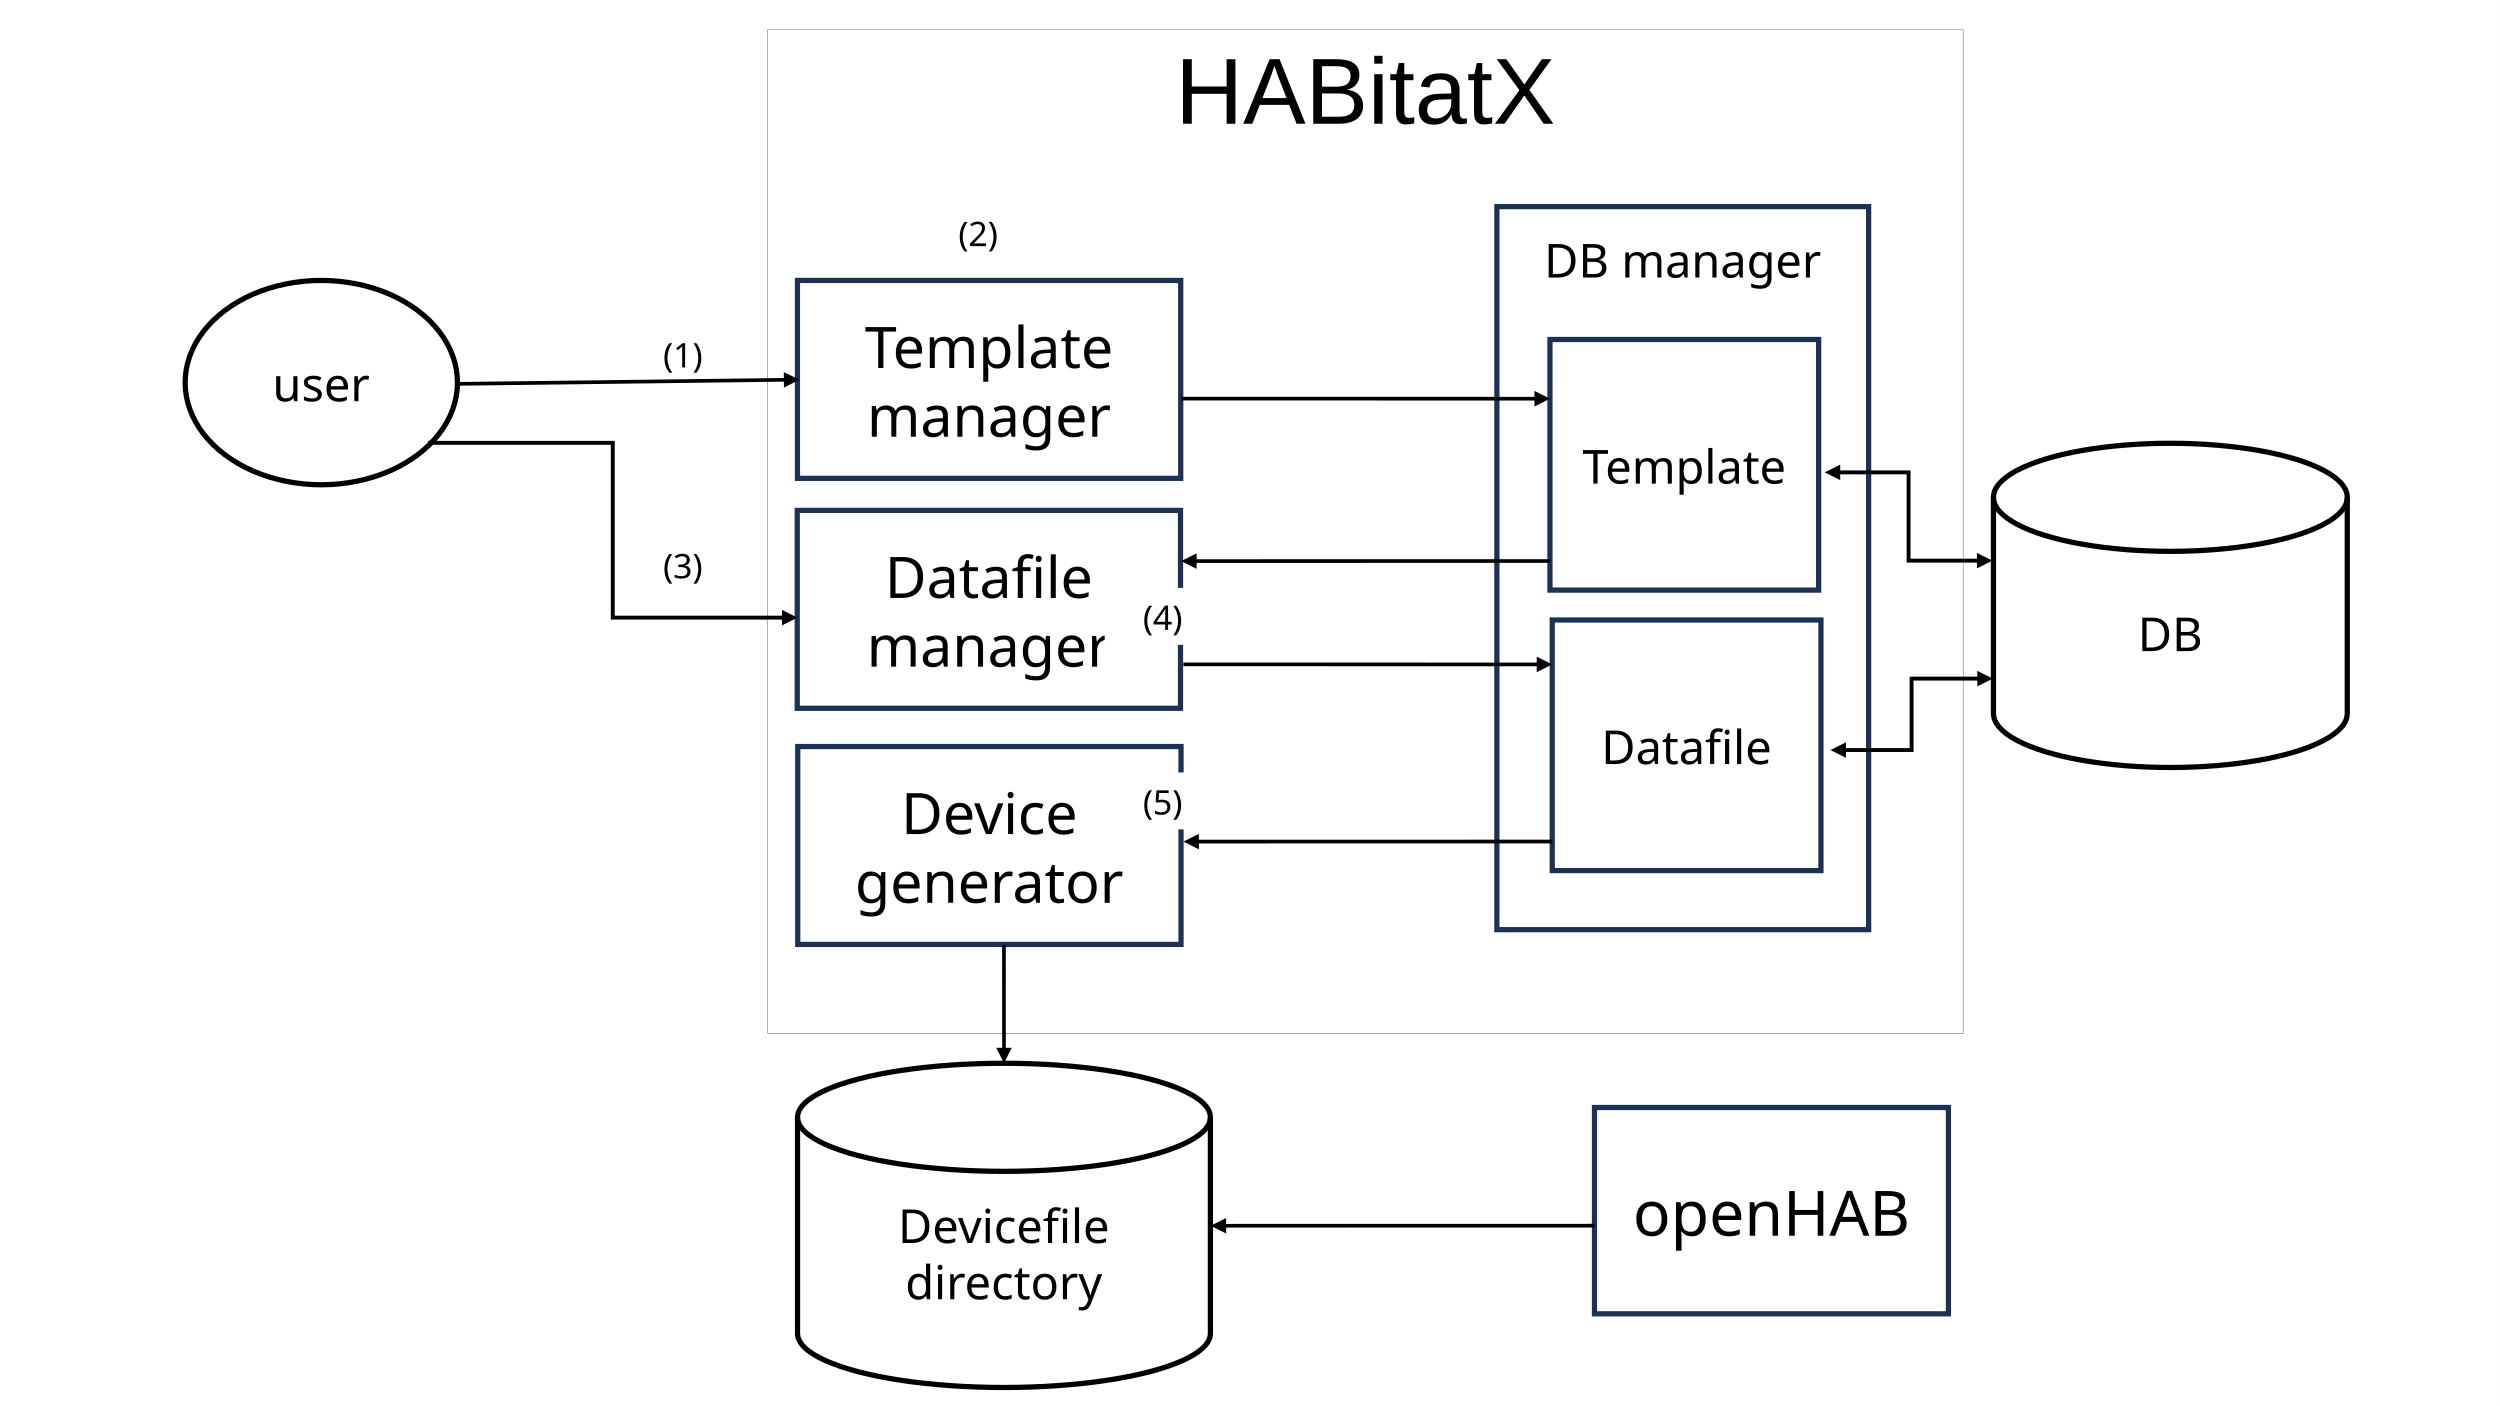 <?xml version="1.0" encoding="UTF-8"?>
<svg xmlns="http://www.w3.org/2000/svg" xmlns:xlink="http://www.w3.org/1999/xlink" width="960.009" height="540" viewBox="0 0 960.009 540">
<rect x="0" y="0" width="960.009" height="540" fill="#808080" stroke="none"/>
<defs>
<g>
<g id="glyph-0-0">
<path d="M 19.703 0 L 19.703 -11.484 L 6.312 -11.484 L 6.312 0 L 2.953 0 L 2.953 -24.766 L 6.312 -24.766 L 6.312 -14.297 L 19.703 -14.297 L 19.703 -24.766 L 23.062 -24.766 L 23.062 0 Z M 19.703 0 "/>
</g>
<g id="glyph-0-1">
<path d="M 20.516 0 L 17.688 -7.25 L 6.406 -7.25 L 3.547 0 L 0.078 0 L 10.172 -24.766 L 14 -24.766 L 23.938 0 Z M 12.047 -22.234 L 11.891 -21.75 C 11.586 -20.77 11.148 -19.52 10.578 -18 L 7.422 -9.859 L 16.688 -9.859 L 13.5 -18.031 C 13.176 -18.844 12.848 -19.758 12.516 -20.781 Z M 12.047 -22.234 "/>
</g>
<g id="glyph-0-2">
<path d="M 22.109 -6.984 C 22.109 -4.773 21.305 -3.055 19.703 -1.828 C 18.098 -0.609 15.867 0 13.016 0 L 2.953 0 L 2.953 -24.766 L 11.953 -24.766 C 17.766 -24.766 20.672 -22.758 20.672 -18.75 C 20.672 -17.289 20.258 -16.062 19.438 -15.062 C 18.625 -14.07 17.469 -13.406 15.969 -13.062 C 17.938 -12.82 19.453 -12.16 20.516 -11.078 C 21.578 -9.992 22.109 -8.629 22.109 -6.984 Z M 17.297 -18.359 C 17.297 -19.691 16.836 -20.645 15.922 -21.219 C 15.016 -21.789 13.691 -22.078 11.953 -22.078 L 6.312 -22.078 L 6.312 -14.234 L 11.953 -14.234 C 13.742 -14.234 15.082 -14.57 15.969 -15.25 C 16.852 -15.926 17.297 -16.961 17.297 -18.359 Z M 18.719 -7.25 C 18.719 -10.164 16.664 -11.625 12.562 -11.625 L 6.312 -11.625 L 6.312 -2.688 L 12.828 -2.688 C 14.879 -2.688 16.375 -3.066 17.312 -3.828 C 18.25 -4.586 18.719 -5.727 18.719 -7.25 Z M 18.719 -7.25 "/>
</g>
<g id="glyph-0-3">
<path d="M 2.406 -23.062 L 2.406 -26.094 L 5.578 -26.094 L 5.578 -23.062 Z M 2.406 0 L 2.406 -19.016 L 5.578 -19.016 L 5.578 0 Z M 2.406 0 "/>
</g>
<g id="glyph-0-4">
<path d="M 9.734 -0.141 C 8.691 0.141 7.629 0.281 6.547 0.281 C 4.016 0.281 2.75 -1.156 2.75 -4.031 L 2.75 -16.719 L 0.547 -16.719 L 0.547 -19.016 L 2.859 -19.016 L 3.797 -23.281 L 5.906 -23.281 L 5.906 -19.016 L 9.422 -19.016 L 9.422 -16.719 L 5.906 -16.719 L 5.906 -4.719 C 5.906 -3.801 6.051 -3.156 6.344 -2.781 C 6.645 -2.414 7.164 -2.234 7.906 -2.234 C 8.332 -2.234 8.941 -2.316 9.734 -2.484 Z M 9.734 -0.141 "/>
</g>
<g id="glyph-0-5">
<path d="M 7.281 0.359 C 5.363 0.359 3.926 -0.145 2.969 -1.156 C 2.008 -2.164 1.531 -3.551 1.531 -5.312 C 1.531 -7.281 2.176 -8.789 3.469 -9.844 C 4.77 -10.895 6.859 -11.457 9.734 -11.531 L 14.016 -11.609 L 14.016 -12.641 C 14.016 -14.18 13.688 -15.285 13.031 -15.953 C 12.375 -16.629 11.344 -16.969 9.938 -16.969 C 8.52 -16.969 7.488 -16.723 6.844 -16.234 C 6.195 -15.754 5.805 -14.988 5.672 -13.938 L 2.375 -14.234 C 2.914 -17.66 5.457 -19.375 10 -19.375 C 12.395 -19.375 14.191 -18.82 15.391 -17.719 C 16.598 -16.625 17.203 -15.039 17.203 -12.969 L 17.203 -4.781 C 17.203 -3.844 17.328 -3.133 17.578 -2.656 C 17.828 -2.188 18.297 -1.953 18.984 -1.953 C 19.285 -1.953 19.629 -1.992 20.016 -2.078 L 20.016 -0.109 C 19.223 0.078 18.41 0.172 17.578 0.172 C 16.41 0.172 15.555 -0.133 15.016 -0.75 C 14.484 -1.363 14.18 -2.328 14.109 -3.641 L 14.016 -3.641 C 13.203 -2.18 12.258 -1.148 11.188 -0.547 C 10.113 0.055 8.812 0.359 7.281 0.359 Z M 8 -2.016 C 9.156 -2.016 10.188 -2.281 11.094 -2.812 C 12 -3.344 12.711 -4.066 13.234 -4.984 C 13.754 -5.898 14.016 -6.848 14.016 -7.828 L 14.016 -9.391 L 10.547 -9.312 C 9.055 -9.289 7.926 -9.141 7.156 -8.859 C 6.395 -8.578 5.805 -8.145 5.391 -7.562 C 4.984 -6.977 4.781 -6.207 4.781 -5.25 C 4.781 -4.219 5.055 -3.422 5.609 -2.859 C 6.172 -2.297 6.969 -2.016 8 -2.016 Z M 8 -2.016 "/>
</g>
<g id="glyph-0-6">
<path d="M 19.547 0 L 12.109 -10.828 L 4.516 0 L 0.812 0 L 10.234 -12.875 L 1.531 -24.766 L 5.234 -24.766 L 12.125 -15.047 L 18.828 -24.766 L 22.531 -24.766 L 14.062 -12.984 L 23.25 0 Z M 19.547 0 "/>
</g>
<g id="glyph-1-0">
<path d="M 12.047 -6.547 C 12.047 -4.379 11.453 -2.742 10.266 -1.641 C 9.086 -0.547 7.441 0 5.328 0 L 1.75 0 L 1.75 -12.859 L 5.703 -12.859 C 7.004 -12.859 8.129 -12.613 9.078 -12.125 C 10.023 -11.645 10.754 -10.941 11.266 -10.016 C 11.785 -9.086 12.047 -7.93 12.047 -6.547 Z M 10.328 -6.5 C 10.328 -8.219 9.906 -9.473 9.062 -10.266 C 8.219 -11.066 7.02 -11.469 5.469 -11.469 L 3.359 -11.469 L 3.359 -1.391 L 5.109 -1.391 C 8.586 -1.391 10.328 -3.094 10.328 -6.5 Z M 10.328 -6.5 "/>
</g>
<g id="glyph-1-1">
<path d="M 5.422 -12.859 C 7.023 -12.859 8.238 -12.617 9.062 -12.141 C 9.883 -11.672 10.297 -10.848 10.297 -9.672 C 10.297 -8.91 10.082 -8.281 9.656 -7.781 C 9.238 -7.281 8.633 -6.961 7.844 -6.828 L 7.844 -6.734 C 8.383 -6.648 8.875 -6.492 9.312 -6.266 C 9.75 -6.035 10.094 -5.707 10.344 -5.281 C 10.602 -4.863 10.734 -4.32 10.734 -3.656 C 10.734 -2.488 10.332 -1.586 9.531 -0.953 C 8.727 -0.316 7.641 0 6.266 0 L 1.75 0 L 1.75 -12.859 Z M 5.734 -7.375 C 6.836 -7.375 7.594 -7.551 8 -7.906 C 8.414 -8.258 8.625 -8.785 8.625 -9.484 C 8.625 -10.191 8.375 -10.695 7.875 -11 C 7.375 -11.312 6.578 -11.469 5.484 -11.469 L 3.359 -11.469 L 3.359 -7.375 Z M 3.359 -6.031 L 3.359 -1.375 L 5.953 -1.375 C 7.098 -1.375 7.891 -1.594 8.328 -2.031 C 8.773 -2.477 9 -3.062 9 -3.781 C 9 -4.445 8.766 -4.988 8.297 -5.406 C 7.836 -5.82 7.016 -6.031 5.828 -6.031 Z M 3.359 -6.031 "/>
</g>
<g id="glyph-1-2">
</g>
<g id="glyph-1-3">
<path d="M 12.109 -9.828 C 13.203 -9.828 14.02 -9.547 14.562 -8.984 C 15.102 -8.43 15.375 -7.531 15.375 -6.281 L 15.375 0 L 13.812 0 L 13.812 -6.203 C 13.812 -7.734 13.156 -8.5 11.844 -8.5 C 10.906 -8.5 10.234 -8.227 9.828 -7.688 C 9.43 -7.145 9.234 -6.359 9.234 -5.328 L 9.234 0 L 7.672 0 L 7.672 -6.203 C 7.672 -7.734 7.008 -8.5 5.688 -8.5 C 4.719 -8.5 4.047 -8.195 3.672 -7.594 C 3.297 -7 3.109 -6.133 3.109 -5 L 3.109 0 L 1.531 0 L 1.531 -9.641 L 2.812 -9.641 L 3.047 -8.328 L 3.125 -8.328 C 3.426 -8.836 3.832 -9.211 4.344 -9.453 C 4.852 -9.703 5.395 -9.828 5.969 -9.828 C 7.488 -9.828 8.473 -9.285 8.922 -8.203 L 9.016 -8.203 C 9.336 -8.754 9.773 -9.16 10.328 -9.422 C 10.891 -9.691 11.484 -9.828 12.109 -9.828 Z M 12.109 -9.828 "/>
</g>
<g id="glyph-1-4">
<path d="M 5.188 -9.812 C 6.363 -9.812 7.234 -9.551 7.797 -9.031 C 8.359 -8.52 8.641 -7.695 8.641 -6.562 L 8.641 0 L 7.484 0 L 7.188 -1.375 L 7.109 -1.375 C 6.691 -0.844 6.25 -0.445 5.781 -0.188 C 5.32 0.062 4.688 0.188 3.875 0.188 C 3 0.188 2.27 -0.039 1.688 -0.5 C 1.113 -0.969 0.828 -1.695 0.828 -2.688 C 0.828 -3.645 1.203 -4.383 1.953 -4.906 C 2.711 -5.426 3.879 -5.711 5.453 -5.766 L 7.094 -5.812 L 7.094 -6.391 C 7.094 -7.191 6.914 -7.75 6.562 -8.062 C 6.219 -8.375 5.727 -8.531 5.094 -8.531 C 4.594 -8.531 4.113 -8.453 3.656 -8.297 C 3.195 -8.148 2.77 -7.984 2.375 -7.797 L 1.891 -8.984 C 2.305 -9.211 2.801 -9.406 3.375 -9.562 C 3.957 -9.727 4.562 -9.812 5.188 -9.812 Z M 5.656 -4.656 C 4.457 -4.613 3.625 -4.422 3.156 -4.078 C 2.695 -3.742 2.469 -3.27 2.469 -2.656 C 2.469 -2.125 2.629 -1.727 2.953 -1.469 C 3.285 -1.219 3.711 -1.094 4.234 -1.094 C 5.047 -1.094 5.723 -1.316 6.266 -1.766 C 6.805 -2.223 7.078 -2.922 7.078 -3.859 L 7.078 -4.719 Z M 5.656 -4.656 "/>
</g>
<g id="glyph-1-5">
<path d="M 6.172 -9.828 C 7.328 -9.828 8.195 -9.547 8.781 -8.984 C 9.375 -8.43 9.672 -7.531 9.672 -6.281 L 9.672 0 L 8.094 0 L 8.094 -6.172 C 8.094 -7.723 7.375 -8.5 5.938 -8.5 C 4.875 -8.5 4.133 -8.195 3.719 -7.594 C 3.312 -7 3.109 -6.133 3.109 -5 L 3.109 0 L 1.531 0 L 1.531 -9.641 L 2.812 -9.641 L 3.047 -8.328 L 3.125 -8.328 C 3.438 -8.836 3.867 -9.211 4.422 -9.453 C 4.973 -9.703 5.555 -9.828 6.172 -9.828 Z M 6.172 -9.828 "/>
</g>
<g id="glyph-1-6">
<path d="M 4.953 -9.828 C 5.586 -9.828 6.16 -9.707 6.672 -9.469 C 7.18 -9.227 7.613 -8.863 7.969 -8.375 L 8.062 -8.375 L 8.281 -9.641 L 9.547 -9.641 L 9.547 0.156 C 9.547 1.539 9.191 2.578 8.484 3.266 C 7.785 3.961 6.695 4.312 5.219 4.312 C 3.801 4.312 2.645 4.109 1.75 3.703 L 1.75 2.25 C 2.695 2.75 3.883 3 5.312 3 C 6.133 3 6.781 2.754 7.25 2.266 C 7.727 1.785 7.969 1.125 7.969 0.281 L 7.969 -0.094 C 7.969 -0.238 7.973 -0.441 7.984 -0.703 C 8.004 -0.973 8.02 -1.164 8.031 -1.281 L 7.953 -1.281 C 7.305 -0.301 6.312 0.188 4.969 0.188 C 3.719 0.188 2.738 -0.25 2.031 -1.125 C 1.332 -2.008 0.984 -3.238 0.984 -4.812 C 0.984 -6.344 1.332 -7.562 2.031 -8.469 C 2.738 -9.375 3.711 -9.828 4.953 -9.828 Z M 5.172 -8.5 C 4.359 -8.5 3.727 -8.176 3.281 -7.531 C 2.844 -6.883 2.625 -5.969 2.625 -4.781 C 2.625 -3.594 2.844 -2.68 3.281 -2.047 C 3.719 -1.422 4.359 -1.109 5.203 -1.109 C 6.172 -1.109 6.875 -1.367 7.312 -1.891 C 7.758 -2.422 7.984 -3.266 7.984 -4.422 L 7.984 -4.812 C 7.984 -6.125 7.754 -7.066 7.297 -7.641 C 6.848 -8.211 6.141 -8.5 5.172 -8.5 Z M 5.172 -8.5 "/>
</g>
<g id="glyph-1-7">
<path d="M 5.25 -9.828 C 6.082 -9.828 6.797 -9.645 7.391 -9.281 C 7.984 -8.926 8.438 -8.422 8.75 -7.766 C 9.07 -7.109 9.234 -6.344 9.234 -5.469 L 9.234 -4.516 L 2.625 -4.516 C 2.645 -3.422 2.922 -2.586 3.453 -2.016 C 3.992 -1.453 4.742 -1.172 5.703 -1.172 C 6.316 -1.172 6.859 -1.227 7.328 -1.344 C 7.805 -1.457 8.297 -1.625 8.797 -1.844 L 8.797 -0.453 C 8.305 -0.234 7.82 -0.07 7.344 0.031 C 6.863 0.133 6.297 0.188 5.641 0.188 C 4.723 0.188 3.91 0 3.203 -0.375 C 2.504 -0.75 1.957 -1.305 1.562 -2.047 C 1.176 -2.785 0.984 -3.688 0.984 -4.75 C 0.984 -5.812 1.16 -6.719 1.516 -7.469 C 1.867 -8.227 2.367 -8.812 3.016 -9.219 C 3.66 -9.625 4.406 -9.828 5.25 -9.828 Z M 5.234 -8.531 C 4.484 -8.531 3.891 -8.285 3.453 -7.797 C 3.016 -7.316 2.75 -6.645 2.656 -5.781 L 7.578 -5.781 C 7.566 -6.594 7.375 -7.254 7 -7.766 C 6.625 -8.273 6.035 -8.531 5.234 -8.531 Z M 5.234 -8.531 "/>
</g>
<g id="glyph-1-8">
<path d="M 6.031 -9.828 C 6.207 -9.828 6.398 -9.816 6.609 -9.797 C 6.828 -9.785 7.008 -9.758 7.156 -9.719 L 6.969 -8.266 C 6.812 -8.297 6.641 -8.32 6.453 -8.344 C 6.266 -8.375 6.086 -8.391 5.922 -8.391 C 5.43 -8.391 4.969 -8.254 4.531 -7.984 C 4.102 -7.711 3.758 -7.332 3.5 -6.844 C 3.238 -6.363 3.109 -5.797 3.109 -5.141 L 3.109 0 L 1.531 0 L 1.531 -9.641 L 2.828 -9.641 L 3 -7.891 L 3.078 -7.891 C 3.391 -8.41 3.789 -8.863 4.281 -9.25 C 4.77 -9.633 5.352 -9.828 6.031 -9.828 Z M 6.031 -9.828 "/>
</g>
<g id="glyph-1-9">
<path d="M 5.812 0 L 4.188 0 L 4.188 -11.438 L 0.188 -11.438 L 0.188 -12.859 L 9.812 -12.859 L 9.812 -11.438 L 5.812 -11.438 Z M 5.812 0 "/>
</g>
<g id="glyph-1-10">
<path d="M 6.125 -9.828 C 7.312 -9.828 8.266 -9.41 8.984 -8.578 C 9.711 -7.754 10.078 -6.508 10.078 -4.844 C 10.078 -3.195 9.711 -1.945 8.984 -1.094 C 8.266 -0.238 7.305 0.188 6.109 0.188 C 5.359 0.188 4.738 0.047 4.25 -0.234 C 3.77 -0.523 3.391 -0.852 3.109 -1.219 L 3 -1.219 C 3.031 -1.02 3.055 -0.766 3.078 -0.453 C 3.098 -0.141 3.109 0.129 3.109 0.359 L 3.109 4.312 L 1.531 4.312 L 1.531 -9.641 L 2.828 -9.641 L 3.047 -8.328 L 3.109 -8.328 C 3.398 -8.754 3.781 -9.109 4.25 -9.391 C 4.719 -9.68 5.344 -9.828 6.125 -9.828 Z M 5.828 -8.5 C 4.848 -8.5 4.156 -8.223 3.75 -7.672 C 3.352 -7.117 3.141 -6.273 3.109 -5.141 L 3.109 -4.844 C 3.109 -3.656 3.301 -2.738 3.688 -2.094 C 4.082 -1.457 4.812 -1.141 5.875 -1.141 C 6.457 -1.141 6.938 -1.301 7.312 -1.625 C 7.695 -1.945 7.977 -2.383 8.156 -2.938 C 8.344 -3.5 8.438 -4.141 8.438 -4.859 C 8.438 -5.961 8.223 -6.844 7.797 -7.5 C 7.367 -8.164 6.711 -8.5 5.828 -8.5 Z M 5.828 -8.5 "/>
</g>
<g id="glyph-1-11">
<path d="M 3.109 0 L 1.531 0 L 1.531 -13.688 L 3.109 -13.688 Z M 3.109 0 "/>
</g>
<g id="glyph-1-12">
<path d="M 4.75 -1.109 C 4.988 -1.109 5.234 -1.129 5.484 -1.172 C 5.742 -1.211 5.953 -1.258 6.109 -1.312 L 6.109 -0.109 C 5.93 -0.023 5.688 0.039 5.375 0.094 C 5.062 0.156 4.766 0.188 4.484 0.188 C 3.973 0.188 3.504 0.098 3.078 -0.078 C 2.66 -0.254 2.316 -0.555 2.047 -0.984 C 1.785 -1.422 1.656 -2.031 1.656 -2.812 L 1.656 -8.422 L 0.281 -8.422 L 0.281 -9.188 L 1.672 -9.812 L 2.297 -11.859 L 3.234 -11.859 L 3.234 -9.641 L 6.031 -9.641 L 6.031 -8.422 L 3.234 -8.422 L 3.234 -2.844 C 3.234 -2.258 3.375 -1.82 3.656 -1.531 C 3.945 -1.25 4.312 -1.109 4.75 -1.109 Z M 4.75 -1.109 "/>
</g>
<g id="glyph-1-13">
<path d="M 9.594 -9.641 L 9.594 0 L 8.297 0 L 8.062 -1.281 L 7.984 -1.281 C 7.68 -0.77 7.254 -0.395 6.703 -0.156 C 6.148 0.07 5.562 0.188 4.938 0.188 C 3.77 0.188 2.891 -0.094 2.297 -0.656 C 1.711 -1.219 1.422 -2.109 1.422 -3.328 L 1.422 -9.641 L 3.031 -9.641 L 3.031 -3.438 C 3.031 -1.906 3.742 -1.141 5.172 -1.141 C 6.234 -1.141 6.973 -1.438 7.391 -2.031 C 7.805 -2.633 8.016 -3.5 8.016 -4.625 L 8.016 -9.641 Z M 9.594 -9.641 "/>
</g>
<g id="glyph-1-14">
<path d="M 7.812 -2.656 C 7.812 -1.727 7.461 -1.02 6.766 -0.531 C 6.066 -0.051 5.129 0.188 3.953 0.188 C 3.285 0.188 2.707 0.129 2.219 0.016 C 1.738 -0.086 1.312 -0.238 0.938 -0.438 L 0.938 -1.875 C 1.32 -1.676 1.785 -1.492 2.328 -1.328 C 2.879 -1.172 3.438 -1.094 4 -1.094 C 4.801 -1.094 5.379 -1.223 5.734 -1.484 C 6.098 -1.742 6.281 -2.086 6.281 -2.516 C 6.281 -2.754 6.211 -2.969 6.078 -3.156 C 5.953 -3.352 5.719 -3.547 5.375 -3.734 C 5.031 -3.93 4.539 -4.148 3.906 -4.391 C 3.281 -4.629 2.742 -4.867 2.297 -5.109 C 1.859 -5.348 1.52 -5.633 1.281 -5.969 C 1.039 -6.312 0.922 -6.742 0.922 -7.266 C 0.922 -8.086 1.254 -8.719 1.922 -9.156 C 2.586 -9.602 3.457 -9.828 4.531 -9.828 C 5.125 -9.828 5.676 -9.77 6.188 -9.656 C 6.695 -9.539 7.172 -9.383 7.609 -9.188 L 7.078 -7.922 C 6.672 -8.086 6.242 -8.227 5.797 -8.344 C 5.348 -8.469 4.891 -8.531 4.422 -8.531 C 3.773 -8.531 3.281 -8.426 2.938 -8.219 C 2.602 -8.008 2.438 -7.723 2.438 -7.359 C 2.438 -7.098 2.508 -6.875 2.656 -6.688 C 2.812 -6.5 3.07 -6.316 3.438 -6.141 C 3.812 -5.973 4.301 -5.77 4.906 -5.531 C 5.52 -5.301 6.039 -5.066 6.469 -4.828 C 6.906 -4.586 7.238 -4.297 7.469 -3.953 C 7.695 -3.609 7.812 -3.176 7.812 -2.656 Z M 7.812 -2.656 "/>
</g>
<g id="glyph-1-15">
<path d="M 5.969 -8.422 L 3.547 -8.422 L 3.547 0 L 1.969 0 L 1.969 -8.422 L 0.266 -8.422 L 0.266 -9.156 L 1.969 -9.703 L 1.969 -10.266 C 1.969 -11.504 2.242 -12.395 2.797 -12.938 C 3.348 -13.488 4.113 -13.766 5.094 -13.766 C 5.477 -13.766 5.828 -13.734 6.141 -13.672 C 6.461 -13.609 6.738 -13.535 6.969 -13.453 L 6.547 -12.203 C 6.359 -12.266 6.141 -12.32 5.891 -12.375 C 5.641 -12.438 5.379 -12.469 5.109 -12.469 C 4.578 -12.469 4.18 -12.289 3.922 -11.938 C 3.672 -11.582 3.547 -11.031 3.547 -10.281 L 3.547 -9.641 L 5.969 -9.641 Z M 8.531 -13.266 C 8.77 -13.266 8.984 -13.18 9.172 -13.016 C 9.359 -12.859 9.453 -12.609 9.453 -12.266 C 9.453 -11.922 9.359 -11.664 9.172 -11.5 C 8.984 -11.332 8.77 -11.25 8.531 -11.25 C 8.258 -11.25 8.035 -11.332 7.859 -11.5 C 7.68 -11.664 7.594 -11.922 7.594 -12.266 C 7.594 -12.609 7.68 -12.859 7.859 -13.016 C 8.035 -13.18 8.258 -13.266 8.531 -13.266 Z M 9.297 -9.641 L 9.297 0 L 7.719 0 L 7.719 -9.641 Z M 9.297 -9.641 "/>
</g>
<g id="glyph-1-16">
<path d="M 3.656 0 L 0 -9.641 L 1.688 -9.641 L 3.75 -3.953 C 3.844 -3.691 3.941 -3.398 4.047 -3.078 C 4.16 -2.754 4.258 -2.441 4.344 -2.141 C 4.426 -1.848 4.484 -1.602 4.516 -1.406 L 4.594 -1.406 C 4.633 -1.602 4.703 -1.852 4.797 -2.156 C 4.891 -2.457 4.992 -2.77 5.109 -3.094 C 5.223 -3.414 5.32 -3.703 5.406 -3.953 L 7.453 -9.641 L 9.141 -9.641 L 5.469 0 Z M 3.656 0 "/>
</g>
<g id="glyph-1-17">
<path d="M 2.344 -13.266 C 2.582 -13.266 2.797 -13.18 2.984 -13.016 C 3.172 -12.859 3.266 -12.609 3.266 -12.266 C 3.266 -11.922 3.172 -11.664 2.984 -11.5 C 2.797 -11.332 2.582 -11.25 2.344 -11.25 C 2.07 -11.25 1.848 -11.332 1.672 -11.5 C 1.492 -11.664 1.406 -11.922 1.406 -12.266 C 1.406 -12.609 1.492 -12.859 1.672 -13.016 C 1.848 -13.18 2.07 -13.266 2.344 -13.266 Z M 3.109 -9.641 L 3.109 0 L 1.531 0 L 1.531 -9.641 Z M 3.109 -9.641 "/>
</g>
<g id="glyph-1-18">
<path d="M 5.406 0.188 C 4.551 0.188 3.789 0.016 3.125 -0.328 C 2.457 -0.68 1.93 -1.223 1.547 -1.953 C 1.172 -2.691 0.984 -3.629 0.984 -4.766 C 0.984 -5.953 1.18 -6.914 1.578 -7.656 C 1.973 -8.406 2.508 -8.953 3.188 -9.297 C 3.875 -9.648 4.648 -9.828 5.516 -9.828 C 6.004 -9.828 6.473 -9.773 6.922 -9.672 C 7.379 -9.566 7.754 -9.445 8.047 -9.312 L 7.562 -7.984 C 7.27 -8.098 6.93 -8.203 6.547 -8.297 C 6.16 -8.391 5.801 -8.438 5.469 -8.438 C 3.57 -8.438 2.625 -7.219 2.625 -4.781 C 2.625 -3.625 2.852 -2.734 3.312 -2.109 C 3.781 -1.492 4.469 -1.188 5.375 -1.188 C 5.906 -1.188 6.367 -1.238 6.766 -1.344 C 7.172 -1.457 7.547 -1.594 7.891 -1.75 L 7.891 -0.344 C 7.555 -0.176 7.195 -0.047 6.812 0.047 C 6.426 0.141 5.957 0.188 5.406 0.188 Z M 5.406 0.188 "/>
</g>
<g id="glyph-1-19">
<path d="M 4.953 0.188 C 3.754 0.188 2.789 -0.227 2.062 -1.062 C 1.344 -1.906 0.984 -3.156 0.984 -4.812 C 0.984 -6.469 1.348 -7.719 2.078 -8.562 C 2.805 -9.406 3.77 -9.828 4.969 -9.828 C 5.707 -9.828 6.312 -9.688 6.781 -9.406 C 7.258 -9.133 7.648 -8.801 7.953 -8.406 L 8.062 -8.406 C 8.051 -8.562 8.031 -8.789 8 -9.094 C 7.969 -9.406 7.953 -9.648 7.953 -9.828 L 7.953 -13.688 L 9.547 -13.688 L 9.547 0 L 8.266 0 L 8.031 -1.297 L 7.953 -1.297 C 7.672 -0.891 7.285 -0.539 6.797 -0.25 C 6.316 0.039 5.703 0.188 4.953 0.188 Z M 5.203 -1.141 C 6.223 -1.141 6.938 -1.414 7.344 -1.969 C 7.758 -2.531 7.969 -3.375 7.969 -4.5 L 7.969 -4.781 C 7.969 -5.988 7.77 -6.91 7.375 -7.547 C 6.977 -8.191 6.25 -8.516 5.188 -8.516 C 4.332 -8.516 3.691 -8.176 3.266 -7.5 C 2.836 -6.82 2.625 -5.91 2.625 -4.766 C 2.625 -3.617 2.836 -2.727 3.266 -2.094 C 3.691 -1.457 4.336 -1.141 5.203 -1.141 Z M 5.203 -1.141 "/>
</g>
<g id="glyph-1-20">
<path d="M 9.922 -4.844 C 9.922 -3.25 9.516 -2.008 8.703 -1.125 C 7.891 -0.25 6.797 0.188 5.422 0.188 C 4.566 0.188 3.805 -0.004 3.141 -0.391 C 2.473 -0.785 1.945 -1.359 1.562 -2.109 C 1.176 -2.859 0.984 -3.77 0.984 -4.844 C 0.984 -6.438 1.383 -7.664 2.188 -8.531 C 3 -9.395 4.094 -9.828 5.469 -9.828 C 6.344 -9.828 7.113 -9.629 7.781 -9.234 C 8.445 -8.848 8.969 -8.285 9.344 -7.547 C 9.727 -6.805 9.922 -5.906 9.922 -4.844 Z M 2.625 -4.844 C 2.625 -3.695 2.848 -2.789 3.297 -2.125 C 3.754 -1.469 4.473 -1.141 5.453 -1.141 C 6.422 -1.141 7.133 -1.469 7.594 -2.125 C 8.051 -2.789 8.281 -3.695 8.281 -4.844 C 8.281 -5.977 8.051 -6.867 7.594 -7.516 C 7.133 -8.172 6.414 -8.5 5.438 -8.5 C 4.445 -8.5 3.727 -8.172 3.281 -7.516 C 2.844 -6.867 2.625 -5.977 2.625 -4.844 Z M 2.625 -4.844 "/>
</g>
<g id="glyph-1-21">
<path d="M 0.016 -9.641 L 1.703 -9.641 L 3.797 -4.156 C 3.973 -3.676 4.133 -3.219 4.281 -2.781 C 4.426 -2.344 4.535 -1.926 4.609 -1.531 L 4.688 -1.531 C 4.75 -1.832 4.859 -2.223 5.016 -2.703 C 5.172 -3.191 5.336 -3.68 5.516 -4.172 L 7.469 -9.641 L 9.188 -9.641 L 5.016 1.328 C 4.68 2.242 4.25 2.969 3.719 3.5 C 3.188 4.039 2.453 4.312 1.516 4.312 C 1.223 4.312 0.969 4.297 0.75 4.266 C 0.539 4.242 0.359 4.211 0.203 4.172 L 0.203 2.922 C 0.328 2.941 0.484 2.961 0.672 2.984 C 0.859 3.016 1.055 3.031 1.266 3.031 C 1.816 3.031 2.258 2.875 2.594 2.562 C 2.938 2.25 3.207 1.832 3.406 1.312 L 3.906 0.031 Z M 0.016 -9.641 "/>
</g>
<g id="glyph-2-0">
<path d="M 7.109 0 L 5.125 0 L 5.125 -13.969 L 0.219 -13.969 L 0.219 -15.703 L 11.984 -15.703 L 11.984 -13.969 L 7.109 -13.969 Z M 7.109 0 "/>
</g>
<g id="glyph-2-1">
<path d="M 6.422 -12.016 C 7.43 -12.016 8.301 -11.789 9.031 -11.344 C 9.758 -10.906 10.316 -10.285 10.703 -9.484 C 11.086 -8.691 11.281 -7.758 11.281 -6.688 L 11.281 -5.516 L 3.219 -5.516 C 3.238 -4.18 3.578 -3.164 4.234 -2.469 C 4.891 -1.781 5.801 -1.438 6.969 -1.438 C 7.719 -1.438 8.379 -1.504 8.953 -1.641 C 9.535 -1.773 10.141 -1.977 10.766 -2.25 L 10.766 -0.547 C 10.16 -0.285 9.562 -0.094 8.969 0.031 C 8.383 0.156 7.691 0.219 6.891 0.219 C 5.773 0.219 4.785 -0.004 3.922 -0.453 C 3.066 -0.91 2.398 -1.586 1.922 -2.484 C 1.441 -3.391 1.203 -4.5 1.203 -5.812 C 1.203 -7.102 1.422 -8.207 1.859 -9.125 C 2.297 -10.051 2.906 -10.766 3.688 -11.266 C 4.469 -11.766 5.379 -12.016 6.422 -12.016 Z M 6.406 -10.422 C 5.477 -10.422 4.742 -10.125 4.203 -9.531 C 3.672 -8.938 3.352 -8.113 3.25 -7.062 L 9.266 -7.062 C 9.242 -8.062 9.004 -8.867 8.547 -9.484 C 8.098 -10.109 7.383 -10.422 6.406 -10.422 Z M 6.406 -10.422 "/>
</g>
<g id="glyph-2-2">
<path d="M 14.812 -12.016 C 16.145 -12.016 17.141 -11.672 17.797 -10.984 C 18.453 -10.305 18.781 -9.203 18.781 -7.672 L 18.781 0 L 16.875 0 L 16.875 -7.594 C 16.875 -9.457 16.07 -10.391 14.469 -10.391 C 13.332 -10.391 12.516 -10.055 12.016 -9.391 C 11.523 -8.734 11.281 -7.773 11.281 -6.516 L 11.281 0 L 9.375 0 L 9.375 -7.594 C 9.375 -9.457 8.566 -10.391 6.953 -10.391 C 5.766 -10.391 4.941 -10.02 4.484 -9.281 C 4.035 -8.551 3.812 -7.492 3.812 -6.109 L 3.812 0 L 1.875 0 L 1.875 -11.797 L 3.438 -11.797 L 3.719 -10.188 L 3.828 -10.188 C 4.191 -10.801 4.688 -11.258 5.312 -11.562 C 5.938 -11.863 6.598 -12.016 7.297 -12.016 C 9.148 -12.016 10.352 -11.352 10.906 -10.031 L 11.016 -10.031 C 11.41 -10.707 11.945 -11.207 12.625 -11.531 C 13.312 -11.852 14.039 -12.016 14.812 -12.016 Z M 14.812 -12.016 "/>
</g>
<g id="glyph-2-3">
<path d="M 7.484 -12.016 C 8.93 -12.016 10.098 -11.504 10.984 -10.484 C 11.867 -9.473 12.312 -7.953 12.312 -5.922 C 12.312 -3.91 11.867 -2.383 10.984 -1.344 C 10.098 -0.301 8.922 0.219 7.453 0.219 C 6.547 0.219 5.797 0.047 5.203 -0.297 C 4.609 -0.641 4.145 -1.039 3.812 -1.5 L 3.672 -1.5 C 3.703 -1.25 3.734 -0.93 3.766 -0.547 C 3.797 -0.172 3.812 0.156 3.812 0.438 L 3.812 5.281 L 1.875 5.281 L 1.875 -11.797 L 3.453 -11.797 L 3.719 -10.188 L 3.812 -10.188 C 4.156 -10.695 4.613 -11.129 5.188 -11.484 C 5.758 -11.836 6.523 -12.016 7.484 -12.016 Z M 7.125 -10.391 C 5.926 -10.391 5.078 -10.051 4.578 -9.375 C 4.086 -8.695 3.832 -7.672 3.812 -6.297 L 3.812 -5.922 C 3.812 -4.461 4.047 -3.344 4.516 -2.562 C 4.992 -1.781 5.879 -1.391 7.172 -1.391 C 7.891 -1.391 8.477 -1.586 8.938 -1.984 C 9.406 -2.379 9.75 -2.914 9.969 -3.594 C 10.195 -4.281 10.312 -5.062 10.312 -5.938 C 10.312 -7.289 10.051 -8.367 9.531 -9.172 C 9.008 -9.984 8.207 -10.391 7.125 -10.391 Z M 7.125 -10.391 "/>
</g>
<g id="glyph-2-4">
<path d="M 3.812 0 L 1.875 0 L 1.875 -16.719 L 3.812 -16.719 Z M 3.812 0 "/>
</g>
<g id="glyph-2-5">
<path d="M 6.344 -11.984 C 7.77 -11.984 8.828 -11.664 9.516 -11.031 C 10.211 -10.406 10.562 -9.406 10.562 -8.031 L 10.562 0 L 9.156 0 L 8.781 -1.672 L 8.688 -1.672 C 8.176 -1.023 7.633 -0.547 7.062 -0.234 C 6.5 0.066 5.723 0.219 4.734 0.219 C 3.66 0.219 2.77 -0.062 2.062 -0.625 C 1.363 -1.188 1.016 -2.07 1.016 -3.281 C 1.016 -4.445 1.473 -5.348 2.391 -5.984 C 3.316 -6.629 4.742 -6.984 6.672 -7.047 L 8.672 -7.109 L 8.672 -7.812 C 8.672 -8.789 8.457 -9.469 8.031 -9.844 C 7.602 -10.227 7 -10.422 6.219 -10.422 C 5.602 -10.422 5.016 -10.328 4.453 -10.141 C 3.898 -9.961 3.383 -9.758 2.906 -9.531 L 2.312 -10.984 C 2.82 -11.254 3.426 -11.488 4.125 -11.688 C 4.832 -11.883 5.57 -11.984 6.344 -11.984 Z M 6.906 -5.703 C 5.438 -5.641 4.422 -5.398 3.859 -4.984 C 3.297 -4.578 3.016 -4 3.016 -3.25 C 3.016 -2.594 3.211 -2.109 3.609 -1.797 C 4.016 -1.492 4.535 -1.344 5.172 -1.344 C 6.172 -1.344 7 -1.613 7.656 -2.156 C 8.312 -2.707 8.641 -3.555 8.641 -4.703 L 8.641 -5.766 Z M 6.906 -5.703 "/>
</g>
<g id="glyph-2-6">
<path d="M 5.812 -1.359 C 6.102 -1.359 6.398 -1.383 6.703 -1.438 C 7.016 -1.488 7.266 -1.547 7.453 -1.609 L 7.453 -0.125 C 7.254 -0.031 6.961 0.047 6.578 0.109 C 6.191 0.18 5.828 0.219 5.484 0.219 C 4.859 0.219 4.285 0.113 3.766 -0.094 C 3.242 -0.312 2.82 -0.68 2.5 -1.203 C 2.188 -1.734 2.031 -2.477 2.031 -3.438 L 2.031 -10.297 L 0.359 -10.297 L 0.359 -11.219 L 2.047 -11.984 L 2.812 -14.5 L 3.953 -14.5 L 3.953 -11.797 L 7.375 -11.797 L 7.375 -10.297 L 3.953 -10.297 L 3.953 -3.469 C 3.953 -2.75 4.125 -2.219 4.469 -1.875 C 4.82 -1.531 5.27 -1.359 5.812 -1.359 Z M 5.812 -1.359 "/>
</g>
<g id="glyph-2-7">
<path d="M 7.547 -12.016 C 8.953 -12.016 10.016 -11.672 10.734 -10.984 C 11.453 -10.305 11.812 -9.203 11.812 -7.672 L 11.812 0 L 9.906 0 L 9.906 -7.547 C 9.906 -9.441 9.023 -10.391 7.266 -10.391 C 5.953 -10.391 5.047 -10.02 4.547 -9.281 C 4.055 -8.551 3.812 -7.492 3.812 -6.109 L 3.812 0 L 1.875 0 L 1.875 -11.797 L 3.438 -11.797 L 3.719 -10.188 L 3.828 -10.188 C 4.211 -10.801 4.738 -11.258 5.406 -11.562 C 6.082 -11.863 6.797 -12.016 7.547 -12.016 Z M 7.547 -12.016 "/>
</g>
<g id="glyph-2-8">
<path d="M 6.047 -12.016 C 6.828 -12.016 7.531 -11.863 8.156 -11.562 C 8.781 -11.27 9.312 -10.828 9.75 -10.234 L 9.859 -10.234 L 10.125 -11.797 L 11.656 -11.797 L 11.656 0.203 C 11.656 1.891 11.227 3.156 10.375 4 C 9.52 4.852 8.188 5.281 6.375 5.281 C 4.645 5.281 3.234 5.031 2.141 4.531 L 2.141 2.75 C 3.297 3.363 4.742 3.672 6.484 3.672 C 7.504 3.672 8.301 3.375 8.875 2.781 C 9.457 2.188 9.75 1.379 9.75 0.359 L 9.75 -0.109 C 9.75 -0.285 9.754 -0.535 9.766 -0.859 C 9.785 -1.191 9.801 -1.426 9.812 -1.562 L 9.719 -1.562 C 8.926 -0.375 7.711 0.219 6.078 0.219 C 4.547 0.219 3.348 -0.312 2.484 -1.375 C 1.629 -2.445 1.203 -3.945 1.203 -5.875 C 1.203 -7.75 1.629 -9.238 2.484 -10.344 C 3.348 -11.457 4.535 -12.016 6.047 -12.016 Z M 6.312 -10.391 C 5.332 -10.391 4.57 -9.992 4.031 -9.203 C 3.488 -8.422 3.219 -7.305 3.219 -5.859 C 3.219 -4.398 3.484 -3.285 4.016 -2.516 C 4.547 -1.742 5.328 -1.359 6.359 -1.359 C 7.547 -1.359 8.41 -1.676 8.953 -2.312 C 9.492 -2.957 9.766 -3.988 9.766 -5.406 L 9.766 -5.875 C 9.766 -7.488 9.484 -8.645 8.922 -9.344 C 8.367 -10.039 7.5 -10.391 6.312 -10.391 Z M 6.312 -10.391 "/>
</g>
<g id="glyph-2-9">
<path d="M 7.375 -12.016 C 7.594 -12.016 7.828 -12.004 8.078 -11.984 C 8.336 -11.961 8.562 -11.926 8.75 -11.875 L 8.516 -10.094 C 8.328 -10.133 8.117 -10.172 7.891 -10.203 C 7.66 -10.234 7.441 -10.25 7.234 -10.25 C 6.641 -10.25 6.078 -10.082 5.547 -9.75 C 5.016 -9.426 4.594 -8.969 4.281 -8.375 C 3.969 -7.781 3.812 -7.086 3.812 -6.297 L 3.812 0 L 1.875 0 L 1.875 -11.797 L 3.453 -11.797 L 3.672 -9.641 L 3.766 -9.641 C 4.141 -10.285 4.629 -10.844 5.234 -11.312 C 5.836 -11.781 6.551 -12.016 7.375 -12.016 Z M 7.375 -12.016 "/>
</g>
<g id="glyph-2-10">
<path d="M 14.719 -8.016 C 14.719 -5.359 13.992 -3.359 12.547 -2.016 C 11.109 -0.672 9.098 0 6.516 0 L 2.141 0 L 2.141 -15.703 L 6.969 -15.703 C 8.551 -15.703 9.922 -15.41 11.078 -14.828 C 12.242 -14.242 13.141 -13.379 13.766 -12.234 C 14.398 -11.098 14.719 -9.691 14.719 -8.016 Z M 12.625 -7.938 C 12.625 -10.039 12.109 -11.578 11.078 -12.547 C 10.047 -13.523 8.582 -14.016 6.688 -14.016 L 4.109 -14.016 L 4.109 -1.688 L 6.25 -1.688 C 10.5 -1.688 12.625 -3.77 12.625 -7.938 Z M 12.625 -7.938 "/>
</g>
<g id="glyph-2-11">
<path d="M 7.297 -10.297 L 4.328 -10.297 L 4.328 0 L 2.391 0 L 2.391 -10.297 L 0.328 -10.297 L 0.328 -11.203 L 2.391 -11.859 L 2.391 -12.547 C 2.391 -14.066 2.727 -15.16 3.406 -15.828 C 4.082 -16.492 5.02 -16.828 6.219 -16.828 C 6.695 -16.828 7.129 -16.785 7.516 -16.703 C 7.898 -16.629 8.234 -16.539 8.516 -16.438 L 8.016 -14.922 C 7.773 -14.992 7.5 -15.066 7.188 -15.141 C 6.883 -15.211 6.57 -15.25 6.25 -15.25 C 5.602 -15.25 5.117 -15.031 4.797 -14.594 C 4.484 -14.164 4.328 -13.488 4.328 -12.562 L 4.328 -11.797 L 7.297 -11.797 Z M 10.422 -16.219 C 10.711 -16.219 10.973 -16.117 11.203 -15.922 C 11.43 -15.723 11.547 -15.41 11.547 -14.984 C 11.547 -14.566 11.43 -14.254 11.203 -14.047 C 10.973 -13.848 10.711 -13.75 10.422 -13.75 C 10.098 -13.75 9.828 -13.848 9.609 -14.047 C 9.391 -14.254 9.281 -14.566 9.281 -14.984 C 9.281 -15.41 9.391 -15.723 9.609 -15.922 C 9.828 -16.117 10.098 -16.219 10.422 -16.219 Z M 11.375 -11.797 L 11.375 0 L 9.438 0 L 9.438 -11.797 Z M 11.375 -11.797 "/>
</g>
<g id="glyph-2-12">
<path d="M 4.469 0 L 0 -11.797 L 2.062 -11.797 L 4.578 -4.844 C 4.691 -4.52 4.812 -4.16 4.938 -3.766 C 5.07 -3.367 5.191 -2.988 5.297 -2.625 C 5.398 -2.27 5.473 -1.969 5.516 -1.719 L 5.609 -1.719 C 5.672 -1.969 5.754 -2.273 5.859 -2.641 C 5.973 -3.004 6.098 -3.383 6.234 -3.781 C 6.379 -4.176 6.5 -4.531 6.594 -4.844 L 9.109 -11.797 L 11.172 -11.797 L 6.688 0 Z M 4.469 0 "/>
</g>
<g id="glyph-2-13">
<path d="M 2.859 -16.219 C 3.148 -16.219 3.41 -16.117 3.641 -15.922 C 3.867 -15.723 3.984 -15.41 3.984 -14.984 C 3.984 -14.566 3.867 -14.254 3.641 -14.047 C 3.41 -13.848 3.148 -13.75 2.859 -13.75 C 2.535 -13.75 2.266 -13.848 2.047 -14.047 C 1.828 -14.254 1.719 -14.566 1.719 -14.984 C 1.719 -15.41 1.828 -15.723 2.047 -15.922 C 2.266 -16.117 2.535 -16.219 2.859 -16.219 Z M 3.812 -11.797 L 3.812 0 L 1.875 0 L 1.875 -11.797 Z M 3.812 -11.797 "/>
</g>
<g id="glyph-2-14">
<path d="M 6.594 0.219 C 5.551 0.219 4.625 0.004 3.812 -0.422 C 3 -0.848 2.359 -1.504 1.891 -2.391 C 1.43 -3.285 1.203 -4.43 1.203 -5.828 C 1.203 -7.285 1.441 -8.469 1.922 -9.375 C 2.41 -10.281 3.066 -10.945 3.891 -11.375 C 4.723 -11.801 5.672 -12.016 6.734 -12.016 C 7.336 -12.016 7.914 -11.953 8.469 -11.828 C 9.031 -11.703 9.484 -11.551 9.828 -11.375 L 9.234 -9.766 C 8.891 -9.898 8.477 -10.023 8 -10.141 C 7.531 -10.254 7.094 -10.312 6.688 -10.312 C 4.375 -10.312 3.219 -8.828 3.219 -5.859 C 3.219 -4.43 3.5 -3.336 4.062 -2.578 C 4.625 -1.828 5.461 -1.453 6.578 -1.453 C 7.223 -1.453 7.789 -1.516 8.281 -1.641 C 8.77 -1.773 9.223 -1.941 9.641 -2.141 L 9.641 -0.422 C 9.242 -0.211 8.805 -0.055 8.328 0.047 C 7.848 0.16 7.27 0.219 6.594 0.219 Z M 6.594 0.219 "/>
</g>
<g id="glyph-2-15">
<path d="M 12.125 -5.922 C 12.125 -3.961 11.629 -2.445 10.641 -1.375 C 9.648 -0.312 8.312 0.219 6.625 0.219 C 5.582 0.219 4.656 -0.016 3.844 -0.484 C 3.031 -0.961 2.383 -1.66 1.906 -2.578 C 1.438 -3.492 1.203 -4.609 1.203 -5.922 C 1.203 -7.867 1.691 -9.367 2.672 -10.422 C 3.66 -11.484 5 -12.016 6.688 -12.016 C 7.758 -12.016 8.703 -11.773 9.516 -11.297 C 10.328 -10.816 10.961 -10.125 11.422 -9.219 C 11.891 -8.32 12.125 -7.223 12.125 -5.922 Z M 3.219 -5.922 C 3.219 -4.523 3.488 -3.422 4.031 -2.609 C 4.582 -1.797 5.461 -1.391 6.672 -1.391 C 7.859 -1.391 8.727 -1.797 9.281 -2.609 C 9.844 -3.422 10.125 -4.523 10.125 -5.922 C 10.125 -7.316 9.844 -8.41 9.281 -9.203 C 8.727 -9.992 7.848 -10.391 6.641 -10.391 C 5.441 -10.391 4.57 -9.992 4.031 -9.203 C 3.488 -8.41 3.219 -7.316 3.219 -5.922 Z M 3.219 -5.922 "/>
</g>
<g id="glyph-3-0">
<path d="M 13.234 -6.453 C 13.234 -4.328 12.691 -2.68 11.609 -1.516 C 10.523 -0.348 9.066 0.234 7.234 0.234 C 6.098 0.234 5.082 -0.023 4.188 -0.547 C 3.301 -1.066 2.602 -1.828 2.094 -2.828 C 1.582 -3.828 1.328 -5.035 1.328 -6.453 C 1.328 -8.586 1.859 -10.227 2.922 -11.375 C 3.992 -12.531 5.453 -13.109 7.297 -13.109 C 8.461 -13.109 9.488 -12.848 10.375 -12.328 C 11.27 -11.805 11.969 -11.051 12.469 -10.062 C 12.977 -9.082 13.234 -7.879 13.234 -6.453 Z M 3.5 -6.453 C 3.5 -4.93 3.801 -3.727 4.406 -2.844 C 5.008 -1.957 5.969 -1.516 7.281 -1.516 C 8.57 -1.516 9.52 -1.957 10.125 -2.844 C 10.738 -3.727 11.047 -4.93 11.047 -6.453 C 11.047 -7.973 10.738 -9.164 10.125 -10.031 C 9.52 -10.895 8.562 -11.328 7.25 -11.328 C 5.938 -11.328 4.984 -10.895 4.391 -10.031 C 3.797 -9.164 3.5 -7.973 3.5 -6.453 Z M 3.5 -6.453 "/>
</g>
<g id="glyph-3-1">
<path d="M 8.172 -13.109 C 9.754 -13.109 11.031 -12.555 12 -11.453 C 12.969 -10.348 13.453 -8.68 13.453 -6.453 C 13.453 -4.266 12.969 -2.602 12 -1.469 C 11.031 -0.332 9.742 0.234 8.141 0.234 C 7.148 0.234 6.328 0.047 5.672 -0.328 C 5.023 -0.703 4.52 -1.141 4.156 -1.641 L 4.016 -1.641 C 4.047 -1.359 4.078 -1.008 4.109 -0.594 C 4.141 -0.176 4.156 0.18 4.156 0.484 L 4.156 5.766 L 2.047 5.766 L 2.047 -12.875 L 3.766 -12.875 L 4.062 -11.125 L 4.156 -11.125 C 4.539 -11.676 5.047 -12.145 5.672 -12.531 C 6.297 -12.914 7.129 -13.109 8.172 -13.109 Z M 7.781 -11.328 C 6.469 -11.328 5.539 -10.957 5 -10.219 C 4.469 -9.488 4.188 -8.375 4.156 -6.875 L 4.156 -6.453 C 4.156 -4.867 4.414 -3.648 4.938 -2.797 C 5.457 -1.941 6.422 -1.516 7.828 -1.516 C 8.609 -1.516 9.25 -1.727 9.75 -2.156 C 10.258 -2.594 10.641 -3.18 10.891 -3.922 C 11.141 -4.672 11.266 -5.523 11.266 -6.484 C 11.266 -7.953 10.977 -9.125 10.406 -10 C 9.844 -10.883 8.969 -11.328 7.781 -11.328 Z M 7.781 -11.328 "/>
</g>
<g id="glyph-3-2">
<path d="M 7.016 -13.109 C 8.117 -13.109 9.066 -12.867 9.859 -12.391 C 10.648 -11.91 11.254 -11.234 11.672 -10.359 C 12.098 -9.484 12.312 -8.461 12.312 -7.297 L 12.312 -6.031 L 3.5 -6.031 C 3.531 -4.57 3.898 -3.461 4.609 -2.703 C 5.328 -1.941 6.328 -1.562 7.609 -1.562 C 8.43 -1.562 9.156 -1.633 9.781 -1.781 C 10.414 -1.938 11.07 -2.16 11.75 -2.453 L 11.75 -0.594 C 11.094 -0.312 10.441 -0.102 9.797 0.031 C 9.16 0.164 8.398 0.234 7.516 0.234 C 6.297 0.234 5.219 -0.008 4.281 -0.5 C 3.344 -1 2.613 -1.738 2.094 -2.719 C 1.582 -3.707 1.328 -4.914 1.328 -6.344 C 1.328 -7.75 1.562 -8.957 2.031 -9.969 C 2.5 -10.977 3.16 -11.754 4.016 -12.297 C 4.879 -12.836 5.879 -13.109 7.016 -13.109 Z M 6.984 -11.391 C 5.973 -11.391 5.176 -11.062 4.594 -10.406 C 4.008 -9.758 3.66 -8.859 3.547 -7.703 L 10.109 -7.703 C 10.098 -8.797 9.844 -9.68 9.344 -10.359 C 8.844 -11.047 8.055 -11.391 6.984 -11.391 Z M 6.984 -11.391 "/>
</g>
<g id="glyph-3-3">
<path d="M 8.234 -13.109 C 9.773 -13.109 10.938 -12.734 11.719 -11.984 C 12.5 -11.242 12.891 -10.039 12.891 -8.375 L 12.891 0 L 10.812 0 L 10.812 -8.234 C 10.812 -10.297 9.848 -11.328 7.922 -11.328 C 6.492 -11.328 5.508 -10.926 4.969 -10.125 C 4.426 -9.332 4.156 -8.18 4.156 -6.672 L 4.156 0 L 2.047 0 L 2.047 -12.875 L 3.75 -12.875 L 4.062 -11.125 L 4.172 -11.125 C 4.586 -11.789 5.164 -12.285 5.906 -12.609 C 6.645 -12.941 7.422 -13.109 8.234 -13.109 Z M 8.234 -13.109 "/>
</g>
<g id="glyph-3-4">
<path d="M 15.438 0 L 13.281 0 L 13.281 -8 L 4.484 -8 L 4.484 0 L 2.328 0 L 2.328 -17.141 L 4.484 -17.141 L 4.484 -9.891 L 13.281 -9.891 L 13.281 -17.141 L 15.438 -17.141 Z M 15.438 0 "/>
</g>
<g id="glyph-3-5">
<path d="M 13.094 0 L 11.016 -5.312 L 4.234 -5.312 L 2.188 0 L 0 0 L 6.703 -17.219 L 8.641 -17.219 L 15.328 0 Z M 8.453 -12.422 C 8.398 -12.547 8.316 -12.773 8.203 -13.109 C 8.098 -13.441 7.992 -13.789 7.891 -14.156 C 7.785 -14.52 7.703 -14.797 7.641 -14.984 C 7.523 -14.484 7.395 -14 7.25 -13.531 C 7.102 -13.062 6.984 -12.691 6.891 -12.422 L 4.953 -7.234 L 10.375 -7.234 Z M 8.453 -12.422 "/>
</g>
<g id="glyph-3-6">
<path d="M 7.234 -17.141 C 9.379 -17.141 11 -16.82 12.094 -16.188 C 13.188 -15.562 13.734 -14.461 13.734 -12.891 C 13.734 -11.891 13.453 -11.055 12.891 -10.391 C 12.336 -9.723 11.531 -9.297 10.469 -9.109 L 10.469 -8.984 C 11.188 -8.867 11.836 -8.66 12.422 -8.359 C 13.004 -8.055 13.461 -7.625 13.797 -7.062 C 14.141 -6.5 14.312 -5.77 14.312 -4.875 C 14.312 -3.32 13.781 -2.117 12.719 -1.266 C 11.656 -0.422 10.203 0 8.359 0 L 2.328 0 L 2.328 -17.141 Z M 7.656 -9.844 C 9.133 -9.844 10.145 -10.078 10.688 -10.547 C 11.227 -11.023 11.5 -11.727 11.5 -12.656 C 11.5 -13.602 11.164 -14.281 10.5 -14.688 C 9.844 -15.094 8.785 -15.297 7.328 -15.297 L 4.484 -15.297 L 4.484 -9.844 Z M 4.484 -8.047 L 4.484 -1.828 L 7.953 -1.828 C 9.473 -1.828 10.531 -2.125 11.125 -2.719 C 11.719 -3.312 12.016 -4.086 12.016 -5.047 C 12.016 -5.941 11.703 -6.664 11.078 -7.219 C 10.461 -7.77 9.363 -8.047 7.781 -8.047 Z M 4.484 -8.047 "/>
</g>
<g id="glyph-4-0">
<path d="M 0.516 -3.562 C 0.516 -4.625 0.664 -5.645 0.969 -6.625 C 1.281 -7.613 1.77 -8.504 2.438 -9.297 L 3.516 -9.297 C 2.91 -8.473 2.453 -7.57 2.141 -6.594 C 1.828 -5.613 1.672 -4.609 1.672 -3.578 C 1.672 -2.566 1.828 -1.578 2.141 -0.609 C 2.453 0.348 2.906 1.238 3.5 2.062 L 2.438 2.062 C 1.77 1.289 1.281 0.426 0.969 -0.531 C 0.664 -1.5 0.516 -2.508 0.516 -3.562 Z M 0.516 -3.562 "/>
</g>
<g id="glyph-4-1">
<path d="M 4.625 0 L 3.5 0 L 3.5 -6.5 C 3.5 -6.863 3.504 -7.16 3.516 -7.391 C 3.523 -7.617 3.535 -7.852 3.547 -8.094 C 3.41 -7.957 3.285 -7.836 3.172 -7.734 C 3.055 -7.641 2.914 -7.52 2.75 -7.375 L 1.75 -6.578 L 1.156 -7.344 L 3.672 -9.297 L 4.625 -9.297 Z M 4.625 0 "/>
</g>
<g id="glyph-4-2">
<path d="M 3.391 -3.562 C 3.391 -2.508 3.234 -1.5 2.922 -0.531 C 2.609 0.426 2.125 1.289 1.469 2.062 L 0.406 2.062 C 1 1.238 1.445 0.348 1.75 -0.609 C 2.062 -1.578 2.219 -2.566 2.219 -3.578 C 2.219 -4.609 2.062 -5.613 1.75 -6.594 C 1.445 -7.57 0.992 -8.473 0.391 -9.297 L 1.469 -9.297 C 2.125 -8.504 2.609 -7.613 2.922 -6.625 C 3.234 -5.645 3.391 -4.625 3.391 -3.562 Z M 3.391 -3.562 "/>
</g>
<g id="glyph-4-3">
<path d="M 6.766 0 L 0.625 0 L 0.625 -0.953 L 3.062 -3.406 C 3.531 -3.875 3.922 -4.289 4.234 -4.656 C 4.555 -5.02 4.801 -5.379 4.969 -5.734 C 5.133 -6.086 5.219 -6.473 5.219 -6.891 C 5.219 -7.398 5.066 -7.785 4.766 -8.047 C 4.461 -8.316 4.066 -8.453 3.578 -8.453 C 3.129 -8.453 2.734 -8.375 2.391 -8.219 C 2.047 -8.062 1.695 -7.844 1.344 -7.562 L 0.734 -8.328 C 1.098 -8.629 1.516 -8.883 1.984 -9.094 C 2.453 -9.312 2.984 -9.422 3.578 -9.422 C 4.441 -9.422 5.125 -9.203 5.625 -8.766 C 6.133 -8.328 6.391 -7.723 6.391 -6.953 C 6.391 -6.461 6.289 -6.004 6.094 -5.578 C 5.895 -5.16 5.613 -4.742 5.25 -4.328 C 4.895 -3.91 4.484 -3.469 4.016 -3 L 2.062 -1.094 L 2.062 -1.047 L 6.766 -1.047 Z M 6.766 0 "/>
</g>
<g id="glyph-4-4">
<path d="M 6.422 -7.125 C 6.422 -6.5 6.242 -6 5.891 -5.625 C 5.547 -5.258 5.078 -5.016 4.484 -4.891 L 4.484 -4.844 C 5.234 -4.758 5.789 -4.523 6.156 -4.141 C 6.52 -3.754 6.703 -3.254 6.703 -2.641 C 6.703 -2.098 6.578 -1.617 6.328 -1.203 C 6.078 -0.785 5.688 -0.457 5.156 -0.219 C 4.633 0.008 3.961 0.125 3.141 0.125 C 2.648 0.125 2.195 0.086 1.781 0.016 C 1.363 -0.055 0.961 -0.188 0.578 -0.375 L 0.578 -1.438 C 0.973 -1.25 1.395 -1.098 1.844 -0.984 C 2.301 -0.879 2.738 -0.828 3.156 -0.828 C 3.988 -0.828 4.586 -0.988 4.953 -1.312 C 5.316 -1.645 5.5 -2.098 5.5 -2.672 C 5.5 -3.254 5.27 -3.672 4.812 -3.922 C 4.363 -4.18 3.727 -4.312 2.906 -4.312 L 2 -4.312 L 2 -5.281 L 2.922 -5.281 C 3.68 -5.281 4.258 -5.441 4.656 -5.766 C 5.051 -6.086 5.25 -6.516 5.25 -7.047 C 5.25 -7.492 5.094 -7.836 4.781 -8.078 C 4.477 -8.328 4.066 -8.453 3.547 -8.453 C 3.047 -8.453 2.617 -8.379 2.266 -8.234 C 1.91 -8.086 1.555 -7.898 1.203 -7.672 L 0.641 -8.453 C 0.961 -8.711 1.367 -8.938 1.859 -9.125 C 2.359 -9.32 2.922 -9.422 3.547 -9.422 C 4.516 -9.422 5.234 -9.203 5.703 -8.766 C 6.18 -8.336 6.422 -7.789 6.422 -7.125 Z M 6.422 -7.125 "/>
</g>
<g id="glyph-4-5">
<path d="M 7.188 -2.109 L 5.828 -2.109 L 5.828 0 L 4.719 0 L 4.719 -2.109 L 0.266 -2.109 L 0.266 -3.078 L 4.641 -9.344 L 5.828 -9.344 L 5.828 -3.141 L 7.188 -3.141 Z M 4.719 -6.062 C 4.719 -6.508 4.727 -6.891 4.75 -7.203 C 4.77 -7.523 4.785 -7.832 4.797 -8.125 L 4.734 -8.125 C 4.672 -7.957 4.586 -7.773 4.484 -7.578 C 4.379 -7.391 4.273 -7.234 4.172 -7.109 L 1.391 -3.141 L 4.719 -3.141 Z M 4.719 -6.062 "/>
</g>
<g id="glyph-4-6">
<path d="M 3.578 -5.703 C 4.535 -5.703 5.297 -5.461 5.859 -4.984 C 6.422 -4.504 6.703 -3.832 6.703 -2.969 C 6.703 -2 6.395 -1.238 5.781 -0.688 C 5.176 -0.145 4.328 0.125 3.234 0.125 C 2.754 0.125 2.301 0.082 1.875 0 C 1.457 -0.082 1.102 -0.207 0.812 -0.375 L 0.812 -1.453 C 1.125 -1.266 1.504 -1.113 1.953 -1 C 2.398 -0.895 2.828 -0.844 3.234 -0.844 C 3.922 -0.844 4.473 -1.004 4.891 -1.328 C 5.316 -1.66 5.531 -2.164 5.531 -2.844 C 5.531 -3.457 5.344 -3.926 4.969 -4.25 C 4.594 -4.57 4.004 -4.734 3.203 -4.734 C 2.961 -4.734 2.688 -4.711 2.375 -4.672 C 2.062 -4.629 1.805 -4.586 1.609 -4.547 L 1.047 -4.906 L 1.391 -9.297 L 6.047 -9.297 L 6.047 -8.25 L 2.375 -8.25 L 2.141 -5.562 C 2.297 -5.582 2.5 -5.609 2.75 -5.641 C 3 -5.68 3.273 -5.703 3.578 -5.703 Z M 3.578 -5.703 "/>
</g>
</g>
<clipPath id="clip-0">
<path clip-rule="nonzero" d="M 0 0 L 959.98 0 L 959.98 539.973 L 0 539.973 Z M 0 0 "/>
</clipPath>
<clipPath id="clip-1">
<path clip-rule="nonzero" d="M 295 397 L 476 397 L 476 539.973 L 295 539.973 Z M 295 397 "/>
</clipPath>
</defs>
<g clip-path="url(#clip-0)">
<path fill-rule="evenodd" fill="rgb(100%, 100%, 100%)" fill-opacity="1" d="M 0 0 L 959.98 0 L 959.98 539.973 L 0 539.973 Z M 0 0 "/>
<path fill-rule="evenodd" fill="rgb(100%, 100%, 100%)" fill-opacity="1" d="M 0 0 L 960.008 0 L 960.008 540 L 0 540 Z M 0 0 "/>
</g>
<path fill-rule="evenodd" fill="rgb(100%, 100%, 100%)" fill-opacity="1" stroke-width="0.12" stroke-linecap="butt" stroke-linejoin="round" stroke="rgb(0%, 0%, 0%)" stroke-opacity="1" stroke-miterlimit="10" d="M 524.352 143.262 L 294.832 143.262 L 294.832 528.66 L 753.848 528.66 L 753.848 143.262 Z M 524.352 143.262 " transform="matrix(1, 0, 0, -1, 0, 540)"/>
<g fill="rgb(0%, 0%, 0%)" fill-opacity="1">
<use xlink:href="#glyph-0-0" x="451.332" y="47.509"/>
</g>
<g fill="rgb(0%, 0%, 0%)" fill-opacity="1">
<use xlink:href="#glyph-0-1" x="477.36" y="47.509"/>
<use xlink:href="#glyph-0-2" x="501.336" y="47.509"/>
<use xlink:href="#glyph-0-3" x="525.312" y="47.509"/>
</g>
<g fill="rgb(0%, 0%, 0%)" fill-opacity="1">
<use xlink:href="#glyph-0-4" x="533.34" y="47.509"/>
</g>
<g fill="rgb(0%, 0%, 0%)" fill-opacity="1">
<use xlink:href="#glyph-0-5" x="543.276" y="47.509"/>
<use xlink:href="#glyph-0-4" x="563.292" y="47.509"/>
</g>
<g fill="rgb(0%, 0%, 0%)" fill-opacity="1">
<use xlink:href="#glyph-0-6" x="573.228" y="47.509"/>
</g>
<path fill-rule="evenodd" fill="rgb(100%, 100%, 100%)" fill-opacity="1" stroke-width="2.013" stroke-linecap="butt" stroke-linejoin="miter" stroke="rgb(11.372%, 19.215%, 33.333%)" stroke-opacity="1" stroke-miterlimit="3.864" d="M 646.188 183.004 L 574.809 183.004 L 574.809 460.656 L 717.562 460.656 L 717.562 183.004 Z M 646.188 183.004 " transform="matrix(1, 0, 0, -1, 0, 540)"/>
<g fill="rgb(0%, 0%, 0%)" fill-opacity="1">
<use xlink:href="#glyph-1-0" x="592.951" y="106.583"/>
</g>
<g fill="rgb(0%, 0%, 0%)" fill-opacity="1">
<use xlink:href="#glyph-1-1" x="606.145" y="106.583"/>
</g>
<g fill="rgb(0%, 0%, 0%)" fill-opacity="1">
<use xlink:href="#glyph-1-2" x="617.899" y="106.583"/>
</g>
<g fill="rgb(0%, 0%, 0%)" fill-opacity="1">
<use xlink:href="#glyph-1-3" x="622.602" y="106.583"/>
</g>
<g fill="rgb(0%, 0%, 0%)" fill-opacity="1">
<use xlink:href="#glyph-1-4" x="639.414" y="106.583"/>
</g>
<g fill="rgb(0%, 0%, 0%)" fill-opacity="1">
<use xlink:href="#glyph-1-5" x="649.476" y="106.583"/>
</g>
<g fill="rgb(0%, 0%, 0%)" fill-opacity="1">
<use xlink:href="#glyph-1-4" x="660.618" y="106.583"/>
<use xlink:href="#glyph-1-6" x="670.716" y="106.583"/>
</g>
<g fill="rgb(0%, 0%, 0%)" fill-opacity="1">
<use xlink:href="#glyph-1-7" x="681.75" y="106.583"/>
</g>
<g fill="rgb(0%, 0%, 0%)" fill-opacity="1">
<use xlink:href="#glyph-1-8" x="691.938" y="106.583"/>
</g>
<path fill-rule="evenodd" fill="rgb(100%, 100%, 100%)" fill-opacity="1" stroke-width="2.013" stroke-linecap="butt" stroke-linejoin="miter" stroke="rgb(11.372%, 19.215%, 33.333%)" stroke-opacity="1" stroke-miterlimit="3.864" d="M 646.781 313.398 L 595.191 313.398 L 595.191 409.637 L 698.371 409.637 L 698.371 313.398 Z M 646.781 313.398 " transform="matrix(1, 0, 0, -1, 0, 540)"/>
<g fill="rgb(0%, 0%, 0%)" fill-opacity="1">
<use xlink:href="#glyph-1-9" x="607.663" y="185.698"/>
</g>
<g fill="rgb(0%, 0%, 0%)" fill-opacity="1">
<use xlink:href="#glyph-1-7" x="616.429" y="185.698"/>
</g>
<g fill="rgb(0%, 0%, 0%)" fill-opacity="1">
<use xlink:href="#glyph-1-3" x="626.617" y="185.698"/>
</g>
<g fill="rgb(0%, 0%, 0%)" fill-opacity="1">
<use xlink:href="#glyph-1-10" x="643.429" y="185.698"/>
</g>
<g fill="rgb(0%, 0%, 0%)" fill-opacity="1">
<use xlink:href="#glyph-1-11" x="654.463" y="185.698"/>
</g>
<g fill="rgb(0%, 0%, 0%)" fill-opacity="1">
<use xlink:href="#glyph-1-4" x="659.125" y="185.698"/>
<use xlink:href="#glyph-1-12" x="669.223" y="185.698"/>
</g>
<g fill="rgb(0%, 0%, 0%)" fill-opacity="1">
<use xlink:href="#glyph-1-7" x="675.685" y="185.698"/>
</g>
<path fill-rule="evenodd" fill="rgb(100%, 100%, 100%)" fill-opacity="1" stroke-width="2.013" stroke-linecap="butt" stroke-linejoin="miter" stroke="rgb(11.372%, 19.215%, 33.333%)" stroke-opacity="1" stroke-miterlimit="3.864" d="M 379.812 356.316 L 306.227 356.316 L 306.227 432.312 L 453.402 432.312 L 453.402 356.316 Z M 379.812 356.316 " transform="matrix(1, 0, 0, -1, 0, 540)"/>
<g fill="rgb(0%, 0%, 0%)" fill-opacity="1">
<use xlink:href="#glyph-2-0" x="332.107" y="141.307"/>
</g>
<g fill="rgb(0%, 0%, 0%)" fill-opacity="1">
<use xlink:href="#glyph-2-1" x="342.798" y="141.307"/>
</g>
<g fill="rgb(0%, 0%, 0%)" fill-opacity="1">
<use xlink:href="#glyph-2-2" x="355.16" y="141.307"/>
</g>
<g fill="rgb(0%, 0%, 0%)" fill-opacity="1">
<use xlink:href="#glyph-2-3" x="375.683" y="141.307"/>
<use xlink:href="#glyph-2-4" x="389.211" y="141.307"/>
</g>
<g fill="rgb(0%, 0%, 0%)" fill-opacity="1">
<use xlink:href="#glyph-2-5" x="394.842" y="141.307"/>
<use xlink:href="#glyph-2-6" x="407.183" y="141.307"/>
</g>
<g fill="rgb(0%, 0%, 0%)" fill-opacity="1">
<use xlink:href="#glyph-2-1" x="415.08" y="141.307"/>
</g>
<g fill="rgb(0%, 0%, 0%)" fill-opacity="1">
<use xlink:href="#glyph-2-2" x="332.901" y="167.698"/>
</g>
<g fill="rgb(0%, 0%, 0%)" fill-opacity="1">
<use xlink:href="#glyph-2-5" x="353.424" y="167.698"/>
<use xlink:href="#glyph-2-7" x="365.765" y="167.698"/>
</g>
<g fill="rgb(0%, 0%, 0%)" fill-opacity="1">
<use xlink:href="#glyph-2-5" x="379.315" y="167.698"/>
<use xlink:href="#glyph-2-8" x="391.655" y="167.698"/>
</g>
<g fill="rgb(0%, 0%, 0%)" fill-opacity="1">
<use xlink:href="#glyph-2-1" x="405.205" y="167.698"/>
</g>
<g fill="rgb(0%, 0%, 0%)" fill-opacity="1">
<use xlink:href="#glyph-2-9" x="417.567" y="167.698"/>
</g>
<path fill-rule="evenodd" fill="rgb(100%, 100%, 100%)" fill-opacity="1" stroke-width="2.013" stroke-linecap="butt" stroke-linejoin="miter" stroke="rgb(11.372%, 19.215%, 33.333%)" stroke-opacity="1" stroke-miterlimit="3.864" d="M 379.73 268.016 L 306.141 268.016 L 306.141 344.012 L 453.316 344.012 L 453.316 268.016 Z M 379.73 268.016 " transform="matrix(1, 0, 0, -1, 0, 540)"/>
<g fill="rgb(0%, 0%, 0%)" fill-opacity="1">
<use xlink:href="#glyph-2-10" x="339.761" y="229.606"/>
<use xlink:href="#glyph-2-5" x="355.819" y="229.606"/>
<use xlink:href="#glyph-2-6" x="368.159" y="229.606"/>
<use xlink:href="#glyph-2-5" x="376.1" y="229.606"/>
<use xlink:href="#glyph-2-11" x="388.44" y="229.606"/>
</g>
<g fill="rgb(0%, 0%, 0%)" fill-opacity="1">
<use xlink:href="#glyph-2-4" x="401.617" y="229.606"/>
</g>
<g fill="rgb(0%, 0%, 0%)" fill-opacity="1">
<use xlink:href="#glyph-2-1" x="407.248" y="229.606"/>
</g>
<g fill="rgb(0%, 0%, 0%)" fill-opacity="1">
<use xlink:href="#glyph-2-2" x="332.816" y="255.997"/>
</g>
<g fill="rgb(0%, 0%, 0%)" fill-opacity="1">
<use xlink:href="#glyph-2-5" x="353.339" y="255.997"/>
<use xlink:href="#glyph-2-7" x="365.68" y="255.997"/>
</g>
<g fill="rgb(0%, 0%, 0%)" fill-opacity="1">
<use xlink:href="#glyph-2-5" x="379.23" y="255.997"/>
<use xlink:href="#glyph-2-8" x="391.57" y="255.997"/>
</g>
<g fill="rgb(0%, 0%, 0%)" fill-opacity="1">
<use xlink:href="#glyph-2-1" x="405.12" y="255.997"/>
</g>
<g fill="rgb(0%, 0%, 0%)" fill-opacity="1">
<use xlink:href="#glyph-2-9" x="417.482" y="255.997"/>
</g>
<path fill-rule="evenodd" fill="rgb(100%, 100%, 100%)" fill-opacity="1" stroke-width="2.013" stroke-linecap="butt" stroke-linejoin="miter" stroke="rgb(11.372%, 19.215%, 33.333%)" stroke-opacity="1" stroke-miterlimit="3.864" d="M 379.93 177.336 L 306.34 177.336 L 306.34 253.332 L 453.516 253.332 L 453.516 177.336 Z M 379.93 177.336 " transform="matrix(1, 0, 0, -1, 0, 540)"/>
<g fill="rgb(0%, 0%, 0%)" fill-opacity="1">
<use xlink:href="#glyph-2-10" x="346.025" y="320.287"/>
<use xlink:href="#glyph-2-1" x="362.083" y="320.287"/>
</g>
<g fill="rgb(0%, 0%, 0%)" fill-opacity="1">
<use xlink:href="#glyph-2-12" x="374.093" y="320.287"/>
</g>
<g fill="rgb(0%, 0%, 0%)" fill-opacity="1">
<use xlink:href="#glyph-2-13" x="385.224" y="320.287"/>
</g>
<g fill="rgb(0%, 0%, 0%)" fill-opacity="1">
<use xlink:href="#glyph-2-14" x="390.855" y="320.287"/>
<use xlink:href="#glyph-2-1" x="401.413" y="320.287"/>
</g>
<g fill="rgb(0%, 0%, 0%)" fill-opacity="1">
<use xlink:href="#glyph-2-8" x="328.309" y="346.677"/>
<use xlink:href="#glyph-2-1" x="341.837" y="346.677"/>
</g>
<g fill="rgb(0%, 0%, 0%)" fill-opacity="1">
<use xlink:href="#glyph-2-7" x="354.199" y="346.677"/>
</g>
<g fill="rgb(0%, 0%, 0%)" fill-opacity="1">
<use xlink:href="#glyph-2-1" x="367.772" y="346.677"/>
</g>
<g fill="rgb(0%, 0%, 0%)" fill-opacity="1">
<use xlink:href="#glyph-2-9" x="380.134" y="346.677"/>
</g>
<g fill="rgb(0%, 0%, 0%)" fill-opacity="1">
<use xlink:href="#glyph-2-5" x="388.779" y="346.677"/>
<use xlink:href="#glyph-2-6" x="401.119" y="346.677"/>
</g>
<g fill="rgb(0%, 0%, 0%)" fill-opacity="1">
<use xlink:href="#glyph-2-15" x="409.016" y="346.677"/>
<use xlink:href="#glyph-2-9" x="422.324" y="346.677"/>
</g>
<path fill-rule="evenodd" fill="rgb(100%, 100%, 100%)" fill-opacity="1" stroke-width="2.013" stroke-linecap="butt" stroke-linejoin="miter" stroke="rgb(0%, 0%, 0%)" stroke-opacity="1" stroke-miterlimit="3.864" d="M 765.496 349.031 C 765.496 352.688 768.645 356.258 774.594 359.406 C 780.547 362.551 789.137 365.188 799.453 367.004 C 809.801 368.816 821.508 369.781 833.441 369.781 C 845.348 369.781 857.055 368.816 867.402 367.004 C 877.719 365.188 886.309 362.551 892.262 359.406 C 898.215 356.258 901.359 352.688 901.359 349.031 L 901.359 266.031 C 901.359 262.375 898.215 258.805 892.262 255.656 C 886.309 252.512 877.719 249.875 867.402 248.059 C 857.055 246.246 845.348 245.281 833.441 245.281 C 821.508 245.281 809.801 246.246 799.453 248.059 C 789.137 249.875 780.547 252.512 774.594 255.656 C 768.645 258.805 765.496 262.375 765.496 266.031 Z M 765.496 349.031 " transform="matrix(1, 0, 0, -1, 0, 540)"/>
<path fill="none" stroke-width="2.013" stroke-linecap="butt" stroke-linejoin="miter" stroke="rgb(0%, 0%, 0%)" stroke-opacity="1" stroke-miterlimit="3.864" d="M 901.359 349.031 C 901.359 345.371 898.215 341.801 892.262 338.656 C 886.309 335.508 877.719 332.871 867.402 331.059 C 857.055 329.242 845.348 328.281 833.441 328.281 C 821.508 328.281 809.801 329.242 799.453 331.059 C 789.137 332.871 780.547 335.508 774.594 338.656 C 768.645 341.801 765.496 345.371 765.496 349.031 " transform="matrix(1, 0, 0, -1, 0, 540)"/>
<g fill="rgb(0%, 0%, 0%)" fill-opacity="1">
<use xlink:href="#glyph-1-0" x="820.913" y="250.044"/>
</g>
<g fill="rgb(0%, 0%, 0%)" fill-opacity="1">
<use xlink:href="#glyph-1-1" x="834.107" y="250.044"/>
</g>
<path fill-rule="evenodd" fill="rgb(100%, 100%, 100%)" fill-opacity="1" stroke-width="2.013" stroke-linecap="butt" stroke-linejoin="miter" stroke="rgb(0%, 0%, 0%)" stroke-opacity="1" stroke-miterlimit="3.864" d="M 71.094 393.078 C 71.094 399.969 73.504 406.742 78.094 412.695 C 82.688 418.648 89.289 423.609 97.227 427.066 C 105.195 430.496 114.207 432.312 123.391 432.312 C 132.547 432.312 141.562 430.496 149.527 427.066 C 157.465 423.609 164.07 418.648 168.66 412.695 C 173.254 406.742 175.664 399.969 175.664 393.078 C 175.664 386.191 173.254 379.418 168.66 373.465 C 164.07 367.512 157.465 362.551 149.527 359.094 C 141.562 355.664 132.547 353.848 123.391 353.848 C 114.207 353.848 105.195 355.664 97.227 359.094 C 89.289 362.551 82.688 367.512 78.094 373.465 C 73.504 379.418 71.094 386.191 71.094 393.078 Z M 71.094 393.078 " transform="matrix(1, 0, 0, -1, 0, 540)"/>
<g fill="rgb(0%, 0%, 0%)" fill-opacity="1">
<use xlink:href="#glyph-1-13" x="104.627" y="154.091"/>
</g>
<g fill="rgb(0%, 0%, 0%)" fill-opacity="1">
<use xlink:href="#glyph-1-14" x="115.769" y="154.091"/>
<use xlink:href="#glyph-1-7" x="124.391" y="154.091"/>
<use xlink:href="#glyph-1-8" x="134.543" y="154.091"/>
</g>
<path fill-rule="evenodd" fill="rgb(100%, 100%, 100%)" fill-opacity="1" stroke-width="2.013" stroke-linecap="butt" stroke-linejoin="miter" stroke="rgb(11.372%, 19.215%, 33.333%)" stroke-opacity="1" stroke-miterlimit="3.864" d="M 680.258 35.488 L 612.281 35.488 L 612.281 114.719 L 748.203 114.719 L 748.203 35.488 Z M 680.258 35.488 " transform="matrix(1, 0, 0, -1, 0, 540)"/>
<g fill="rgb(0%, 0%, 0%)" fill-opacity="1">
<use xlink:href="#glyph-3-0" x="627.024" y="474.52"/>
<use xlink:href="#glyph-3-1" x="641.549" y="474.52"/>
<use xlink:href="#glyph-3-2" x="656.315" y="474.52"/>
<use xlink:href="#glyph-3-3" x="669.856" y="474.52"/>
</g>
<g fill="rgb(0%, 0%, 0%)" fill-opacity="1">
<use xlink:href="#glyph-3-4" x="684.718" y="474.52"/>
<use xlink:href="#glyph-3-5" x="702.508" y="474.52"/>
<use xlink:href="#glyph-3-6" x="717.85" y="474.52"/>
</g>
<path fill="none" stroke-width="1.502" stroke-linecap="butt" stroke-linejoin="miter" stroke="rgb(0%, 0%, 0%)" stroke-opacity="1" stroke-miterlimit="10" d="M 706.254 358.609 L 732.898 358.609 L 732.898 324.711 L 759.543 324.711 " transform="matrix(1, 0, 0, -1, 0, 540)"/>
<path fill-rule="evenodd" fill="rgb(0%, 0%, 0%)" fill-opacity="1" d="M 700.695 181.391 L 706.648 178.414 L 706.648 184.363 Z M 700.695 181.391 "/>
<path fill-rule="evenodd" fill="rgb(0%, 0%, 0%)" fill-opacity="1" d="M 765.098 215.289 L 759.145 218.27 L 759.145 212.316 Z M 765.098 215.289 "/>
<path fill="none" stroke-width="1.502" stroke-linecap="butt" stroke-linejoin="miter" stroke="rgb(0%, 0%, 0%)" stroke-opacity="1" stroke-miterlimit="10" d="M 708.465 251.973 L 734.059 251.973 L 734.059 279.41 L 759.684 279.41 " transform="matrix(1, 0, 0, -1, 0, 540)"/>
<path fill-rule="evenodd" fill="rgb(0%, 0%, 0%)" fill-opacity="1" d="M 702.906 288.027 L 708.859 285.051 L 708.859 291.004 Z M 702.906 288.027 "/>
<path fill-rule="evenodd" fill="rgb(0%, 0%, 0%)" fill-opacity="1" d="M 765.242 260.59 L 759.289 263.566 L 759.289 257.613 Z M 765.242 260.59 "/>
<path fill-rule="evenodd" fill="rgb(100%, 100%, 100%)" fill-opacity="1" stroke-width="2.013" stroke-linecap="butt" stroke-linejoin="miter" stroke="rgb(100%, 100%, 100%)" stroke-opacity="1" stroke-miterlimit="3.864" d="M 262.203 394.215 L 240.945 394.215 L 240.945 414.059 L 283.465 414.059 L 283.465 394.215 Z M 262.203 394.215 " transform="matrix(1, 0, 0, -1, 0, 540)"/>
<g fill="rgb(0%, 0%, 0%)" fill-opacity="1">
<use xlink:href="#glyph-4-0" x="254.636" y="141.08"/>
</g>
<g fill="rgb(0%, 0%, 0%)" fill-opacity="1">
<use xlink:href="#glyph-4-1" x="258.461" y="141.08"/>
<use xlink:href="#glyph-4-2" x="265.904" y="141.08"/>
</g>
<path fill-rule="evenodd" fill="rgb(100%, 100%, 100%)" fill-opacity="1" stroke-width="2.013" stroke-linecap="butt" stroke-linejoin="miter" stroke="rgb(11.372%, 19.215%, 33.333%)" stroke-opacity="1" stroke-miterlimit="3.864" d="M 647.66 205.684 L 596.07 205.684 L 596.07 301.918 L 699.25 301.918 L 699.25 205.684 Z M 647.66 205.684 " transform="matrix(1, 0, 0, -1, 0, 540)"/>
<g fill="rgb(0%, 0%, 0%)" fill-opacity="1">
<use xlink:href="#glyph-1-0" x="614.891" y="293.414"/>
</g>
<g fill="rgb(0%, 0%, 0%)" fill-opacity="1">
<use xlink:href="#glyph-1-4" x="628.085" y="293.414"/>
</g>
<g fill="rgb(0%, 0%, 0%)" fill-opacity="1">
<use xlink:href="#glyph-1-12" x="638.147" y="293.414"/>
<use xlink:href="#glyph-1-4" x="644.645" y="293.414"/>
</g>
<g fill="rgb(0%, 0%, 0%)" fill-opacity="1">
<use xlink:href="#glyph-1-15" x="654.707" y="293.414"/>
</g>
<g fill="rgb(0%, 0%, 0%)" fill-opacity="1">
<use xlink:href="#glyph-1-11" x="665.507" y="293.414"/>
</g>
<g fill="rgb(0%, 0%, 0%)" fill-opacity="1">
<use xlink:href="#glyph-1-7" x="670.187" y="293.414"/>
</g>
<path fill="none" stroke-width="1.417" stroke-linecap="butt" stroke-linejoin="round" stroke="rgb(0%, 0%, 0%)" stroke-opacity="1" stroke-miterlimit="10" d="M 454.422 284.883 L 590.512 284.855 " transform="matrix(1, 0, 0, -1, 0, 540)"/>
<path fill-rule="evenodd" fill="rgb(0%, 0%, 0%)" fill-opacity="1" d="M 596.07 255.145 L 590.117 258.121 L 590.117 252.172 Z M 596.07 255.145 "/>
<path fill="none" stroke-width="1.417" stroke-linecap="butt" stroke-linejoin="round" stroke="rgb(0%, 0%, 0%)" stroke-opacity="1" stroke-miterlimit="10" d="M 595.191 324.566 L 459.098 324.539 " transform="matrix(1, 0, 0, -1, 0, 540)"/>
<path fill-rule="evenodd" fill="rgb(0%, 0%, 0%)" fill-opacity="1" d="M 453.543 215.461 L 459.496 212.484 L 459.496 218.438 Z M 453.543 215.461 "/>
<path fill-rule="evenodd" fill="rgb(100%, 100%, 100%)" fill-opacity="1" d="M 306.254 429.051 C 306.254 425.395 309.91 421.824 316.887 418.676 C 323.828 415.531 333.836 412.895 345.883 411.078 C 357.93 409.266 371.621 408.301 385.512 408.301 C 399.43 408.301 413.121 409.266 425.168 411.078 C 437.215 412.895 447.223 415.531 454.168 418.676 C 461.141 421.824 464.797 425.395 464.797 429.051 L 464.797 512.051 C 464.797 515.707 461.141 519.277 454.168 522.426 C 447.223 525.57 437.215 528.207 425.168 530.023 C 413.121 531.836 399.43 532.801 385.512 532.801 C 371.621 532.801 357.93 531.836 345.883 530.023 C 333.836 528.207 323.828 525.57 316.887 522.426 C 309.91 519.277 306.254 515.707 306.254 512.051 Z M 306.254 429.051 "/>
<g clip-path="url(#clip-1)">
<path fill="none" stroke-width="2.013" stroke-linecap="butt" stroke-linejoin="miter" stroke="rgb(0%, 0%, 0%)" stroke-opacity="1" stroke-miterlimit="3.864" d="M 306.254 110.949 C 306.254 114.605 309.91 118.176 316.887 121.324 C 323.828 124.469 333.836 127.105 345.883 128.922 C 357.93 130.734 371.621 131.699 385.512 131.699 C 399.43 131.699 413.121 130.734 425.168 128.922 C 437.215 127.105 447.223 124.469 454.168 121.324 C 461.141 118.176 464.797 114.605 464.797 110.949 L 464.797 27.949 C 464.797 24.293 461.141 20.723 454.168 17.574 C 447.223 14.43 437.215 11.793 425.168 9.977 C 413.121 8.164 399.43 7.199 385.512 7.199 C 371.621 7.199 357.93 8.164 345.883 9.977 C 333.836 11.793 323.828 14.43 316.887 17.574 C 309.91 20.723 306.254 24.293 306.254 27.949 Z M 306.254 110.949 " transform="matrix(1, 0, 0, -1, 0, 540)"/>
</g>
<path fill="none" stroke-width="2.013" stroke-linecap="butt" stroke-linejoin="miter" stroke="rgb(0%, 0%, 0%)" stroke-opacity="1" stroke-miterlimit="3.864" d="M 464.797 110.949 C 464.797 107.289 461.141 103.719 454.168 100.574 C 447.223 97.426 437.215 94.789 425.168 92.977 C 413.121 91.16 399.43 90.199 385.539 90.199 C 371.621 90.199 357.93 91.16 345.883 92.977 C 333.836 94.789 323.828 97.426 316.887 100.574 C 309.91 103.719 306.254 107.289 306.254 110.949 " transform="matrix(1, 0, 0, -1, 0, 540)"/>
<g fill="rgb(0%, 0%, 0%)" fill-opacity="1">
<use xlink:href="#glyph-1-0" x="344.835" y="477.326"/>
</g>
<g fill="rgb(0%, 0%, 0%)" fill-opacity="1">
<use xlink:href="#glyph-1-7" x="358.029" y="477.326"/>
</g>
<g fill="rgb(0%, 0%, 0%)" fill-opacity="1">
<use xlink:href="#glyph-1-16" x="367.857" y="477.326"/>
</g>
<g fill="rgb(0%, 0%, 0%)" fill-opacity="1">
<use xlink:href="#glyph-1-17" x="376.983" y="477.326"/>
</g>
<g fill="rgb(0%, 0%, 0%)" fill-opacity="1">
<use xlink:href="#glyph-1-18" x="381.645" y="477.326"/>
</g>
<g fill="rgb(0%, 0%, 0%)" fill-opacity="1">
<use xlink:href="#glyph-1-7" x="390.267" y="477.326"/>
</g>
<g fill="rgb(0%, 0%, 0%)" fill-opacity="1">
<use xlink:href="#glyph-1-15" x="400.455" y="477.326"/>
</g>
<g fill="rgb(0%, 0%, 0%)" fill-opacity="1">
<use xlink:href="#glyph-1-11" x="411.255" y="477.326"/>
</g>
<g fill="rgb(0%, 0%, 0%)" fill-opacity="1">
<use xlink:href="#glyph-1-7" x="415.917" y="477.326"/>
</g>
<g fill="rgb(0%, 0%, 0%)" fill-opacity="1">
<use xlink:href="#glyph-1-19" x="347.641" y="498.926"/>
</g>
<g fill="rgb(0%, 0%, 0%)" fill-opacity="1">
<use xlink:href="#glyph-1-17" x="358.675" y="498.926"/>
</g>
<g fill="rgb(0%, 0%, 0%)" fill-opacity="1">
<use xlink:href="#glyph-1-8" x="363.355" y="498.926"/>
</g>
<g fill="rgb(0%, 0%, 0%)" fill-opacity="1">
<use xlink:href="#glyph-1-7" x="370.411" y="498.926"/>
</g>
<g fill="rgb(0%, 0%, 0%)" fill-opacity="1">
<use xlink:href="#glyph-1-18" x="380.599" y="498.926"/>
<use xlink:href="#glyph-1-12" x="389.239" y="498.926"/>
<use xlink:href="#glyph-1-20" x="395.737" y="498.926"/>
<use xlink:href="#glyph-1-8" x="406.627" y="498.926"/>
<use xlink:href="#glyph-1-21" x="414.061" y="498.926"/>
</g>
<path fill="none" stroke-width="1.417" stroke-linecap="butt" stroke-linejoin="round" stroke="rgb(0%, 0%, 0%)" stroke-opacity="1" stroke-miterlimit="10" d="M 612.312 69.336 L 470.438 69.309 " transform="matrix(1, 0, 0, -1, 0, 540)"/>
<path fill-rule="evenodd" fill="rgb(0%, 0%, 0%)" fill-opacity="1" d="M 464.883 470.691 L 470.836 467.719 L 470.836 473.668 Z M 464.883 470.691 "/>
<path fill="none" stroke-width="1.417" stroke-linecap="butt" stroke-linejoin="round" stroke="rgb(0%, 0%, 0%)" stroke-opacity="1" stroke-miterlimit="10" d="M 385.512 177.137 L 385.539 137.254 " transform="matrix(1, 0, 0, -1, 0, 540)"/>
<path fill-rule="evenodd" fill="rgb(0%, 0%, 0%)" fill-opacity="1" d="M 385.539 408.301 L 382.562 402.352 L 388.516 402.352 Z M 385.539 408.301 "/>
<path fill="none" stroke-width="1.417" stroke-linecap="butt" stroke-linejoin="round" stroke="rgb(0%, 0%, 0%)" stroke-opacity="1" stroke-miterlimit="10" d="M 175.746 392.598 L 301.406 394.156 " transform="matrix(1, 0, 0, -1, 0, 540)"/>
<path fill-rule="evenodd" fill="rgb(0%, 0%, 0%)" fill-opacity="1" d="M 306.965 145.785 L 301.039 148.848 L 300.984 142.895 Z M 306.965 145.785 "/>
<path fill="none" stroke-width="1.502" stroke-linecap="butt" stroke-linejoin="miter" stroke="rgb(0%, 0%, 0%)" stroke-opacity="1" stroke-miterlimit="10" d="M 164.41 369.949 L 235.305 369.949 L 235.305 302.824 L 300.672 302.824 " transform="matrix(1, 0, 0, -1, 0, 540)"/>
<path fill-rule="evenodd" fill="rgb(0%, 0%, 0%)" fill-opacity="1" d="M 306.227 237.176 L 300.273 240.152 L 300.273 234.199 Z M 306.227 237.176 "/>
<path fill="none" stroke-width="1.417" stroke-linecap="butt" stroke-linejoin="round" stroke="rgb(0%, 0%, 0%)" stroke-opacity="1" stroke-miterlimit="10" d="M 596.07 216.852 L 459.977 216.82 " transform="matrix(1, 0, 0, -1, 0, 540)"/>
<path fill-rule="evenodd" fill="rgb(0%, 0%, 0%)" fill-opacity="1" d="M 454.422 323.18 L 460.375 320.203 L 460.375 326.152 Z M 454.422 323.18 "/>
<path fill="none" stroke-width="1.417" stroke-linecap="butt" stroke-linejoin="round" stroke="rgb(0%, 0%, 0%)" stroke-opacity="1" stroke-miterlimit="10" d="M 453.543 386.93 L 589.637 386.902 " transform="matrix(1, 0, 0, -1, 0, 540)"/>
<path fill-rule="evenodd" fill="rgb(0%, 0%, 0%)" fill-opacity="1" d="M 595.191 153.098 L 589.238 156.074 L 589.238 150.121 Z M 595.191 153.098 "/>
<path fill-rule="evenodd" fill="rgb(100%, 100%, 100%)" fill-opacity="1" stroke-width="2.013" stroke-linecap="butt" stroke-linejoin="miter" stroke="rgb(100%, 100%, 100%)" stroke-opacity="1" stroke-miterlimit="3.864" d="M 375.59 440.785 L 354.332 440.785 L 354.332 460.629 L 396.852 460.629 L 396.852 440.785 Z M 375.59 440.785 " transform="matrix(1, 0, 0, -1, 0, 540)"/>
<g fill="rgb(0%, 0%, 0%)" fill-opacity="1">
<use xlink:href="#glyph-4-0" x="368.022" y="94.507"/>
</g>
<g fill="rgb(0%, 0%, 0%)" fill-opacity="1">
<use xlink:href="#glyph-4-3" x="371.847" y="94.507"/>
<use xlink:href="#glyph-4-2" x="379.29" y="94.507"/>
</g>
<path fill-rule="evenodd" fill="rgb(100%, 100%, 100%)" fill-opacity="1" stroke-width="2.013" stroke-linecap="butt" stroke-linejoin="miter" stroke="rgb(100%, 100%, 100%)" stroke-opacity="1" stroke-miterlimit="3.864" d="M 262.203 313.227 L 240.945 313.227 L 240.945 333.07 L 283.465 333.07 L 283.465 313.227 Z M 262.203 313.227 " transform="matrix(1, 0, 0, -1, 0, 540)"/>
<g fill="rgb(0%, 0%, 0%)" fill-opacity="1">
<use xlink:href="#glyph-4-0" x="254.636" y="222.066"/>
</g>
<g fill="rgb(0%, 0%, 0%)" fill-opacity="1">
<use xlink:href="#glyph-4-4" x="258.461" y="222.066"/>
<use xlink:href="#glyph-4-2" x="265.904" y="222.066"/>
</g>
<path fill-rule="evenodd" fill="rgb(100%, 100%, 100%)" fill-opacity="1" stroke-width="2.013" stroke-linecap="butt" stroke-linejoin="miter" stroke="rgb(100%, 100%, 100%)" stroke-opacity="1" stroke-miterlimit="3.864" d="M 446.457 293.387 L 425.195 293.387 L 425.195 313.227 L 467.719 313.227 L 467.719 293.387 Z M 446.457 293.387 " transform="matrix(1, 0, 0, -1, 0, 540)"/>
<g fill="rgb(0%, 0%, 0%)" fill-opacity="1">
<use xlink:href="#glyph-4-0" x="438.888" y="241.909"/>
</g>
<g fill="rgb(0%, 0%, 0%)" fill-opacity="1">
<use xlink:href="#glyph-4-5" x="442.713" y="241.909"/>
<use xlink:href="#glyph-4-2" x="450.156" y="241.909"/>
</g>
<path fill-rule="evenodd" fill="rgb(100%, 100%, 100%)" fill-opacity="1" stroke-width="2.013" stroke-linecap="butt" stroke-linejoin="miter" stroke="rgb(100%, 100%, 100%)" stroke-opacity="1" stroke-miterlimit="3.864" d="M 446.457 222.52 L 425.195 222.52 L 425.195 242.363 L 467.719 242.363 L 467.719 222.52 Z M 446.457 222.52 " transform="matrix(1, 0, 0, -1, 0, 540)"/>
<g fill="rgb(0%, 0%, 0%)" fill-opacity="1">
<use xlink:href="#glyph-4-0" x="438.888" y="312.775"/>
</g>
<g fill="rgb(0%, 0%, 0%)" fill-opacity="1">
<use xlink:href="#glyph-4-6" x="442.713" y="312.775"/>
<use xlink:href="#glyph-4-2" x="450.156" y="312.775"/>
</g>
</svg>
